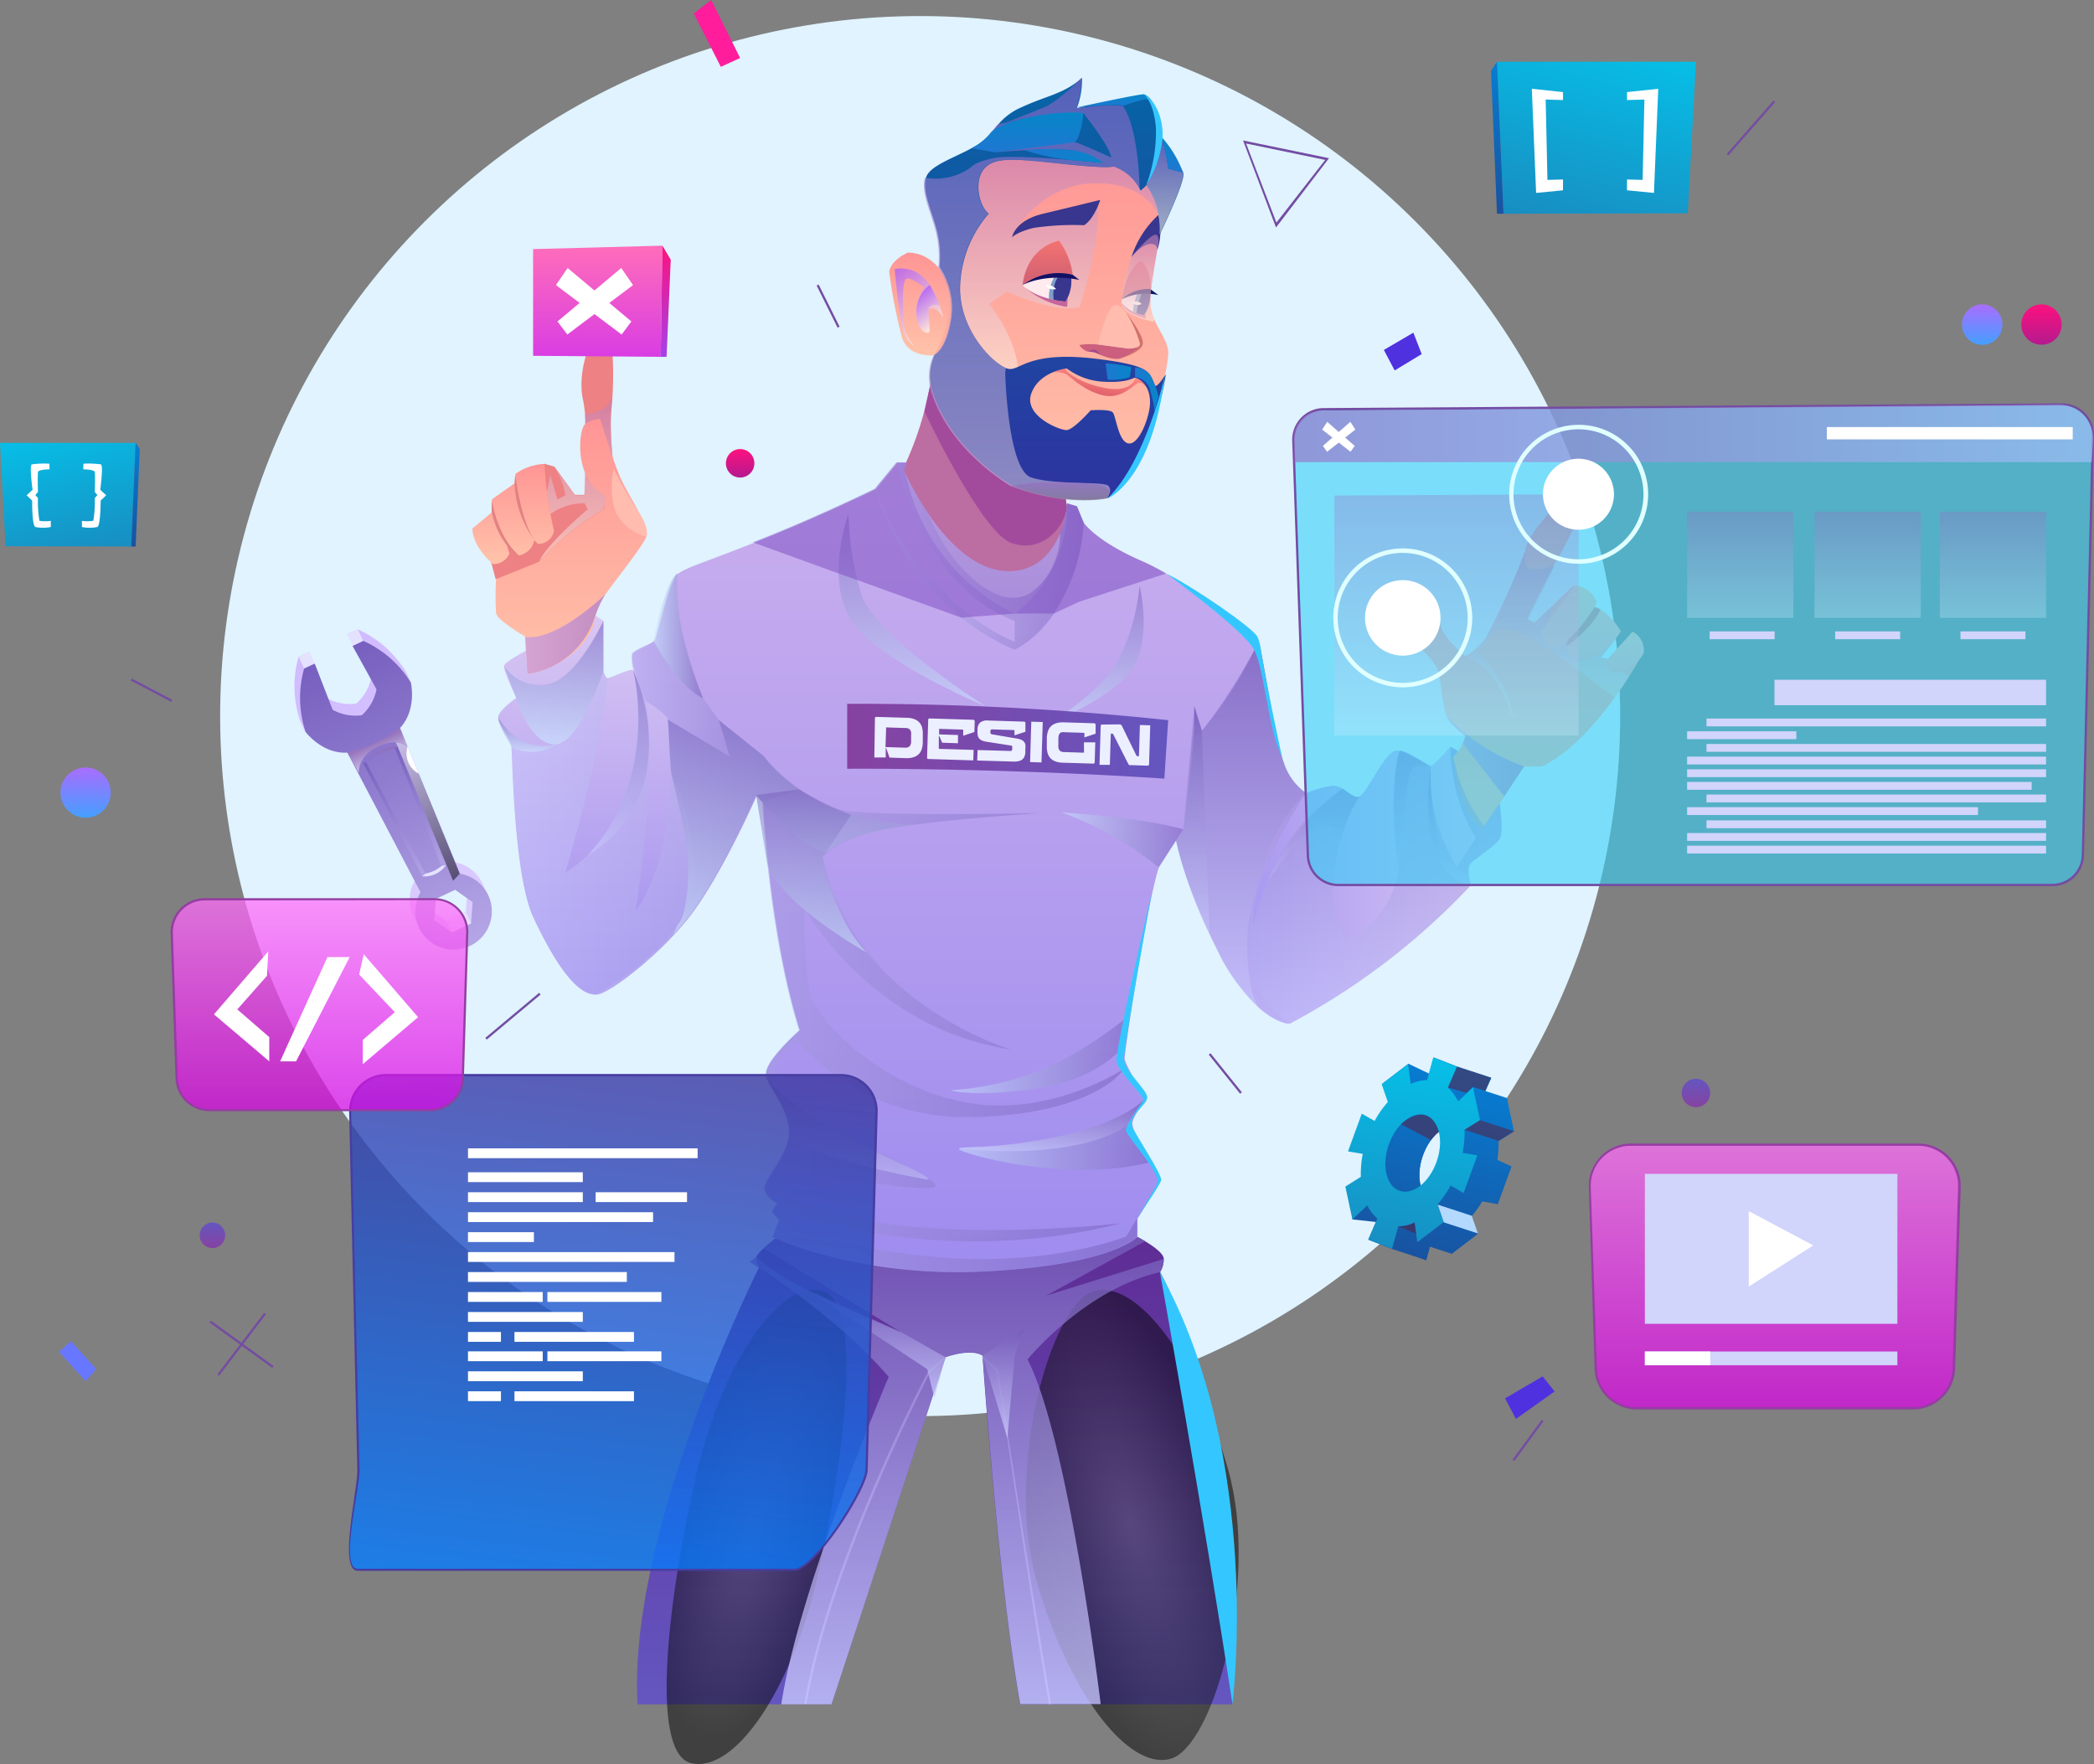 <svg xmlns="http://www.w3.org/2000/svg" xmlns:xlink="http://www.w3.org/1999/xlink" viewBox="0 0 317.69 267.63"><rect x="0" y="0" width="317.69" height="267.63" fill="#808080" stroke="none"/><defs><style>.cls-1{isolation:isolate;}.cls-2{fill:#f1f1f4;}.cls-3{fill:#e0f3ff;}.cls-4{fill:url(#Áåçûìÿííûé_ãðàäèåíò_29);}.cls-5{fill:url(#Áåçûìÿííûé_ãðàäèåíò_28);}.cls-6{fill:#e5e2ff;}.cls-7{fill:url(#Áåçûìÿííûé_ãðàäèåíò_28-2);}.cls-8,.cls-9{opacity:0.62;}.cls-118,.cls-17,.cls-18,.cls-19,.cls-22,.cls-24,.cls-30,.cls-33,.cls-35,.cls-38,.cls-39,.cls-40,.cls-41,.cls-42,.cls-43,.cls-44,.cls-45,.cls-46,.cls-47,.cls-48,.cls-49,.cls-50,.cls-51,.cls-52,.cls-53,.cls-54,.cls-57,.cls-58,.cls-59,.cls-60,.cls-61,.cls-62,.cls-66,.cls-77,.cls-8,.cls-80,.cls-81,.cls-82,.cls-86,.cls-87,.cls-9,.cls-94,.cls-95,.cls-96,.cls-97,.cls-98,.cls-99{mix-blend-mode:multiply;}.cls-8{fill:url(#Áåçûìÿííûé_ãðàäèåíò_27);}.cls-9{fill:url(#Áåçûìÿííûé_ãðàäèåíò_94);}.cls-10,.cls-118,.cls-13,.cls-14,.cls-22,.cls-24,.cls-39,.cls-40,.cls-41,.cls-42,.cls-43,.cls-44,.cls-45,.cls-46,.cls-47,.cls-49,.cls-51,.cls-52,.cls-53,.cls-54,.cls-57,.cls-59,.cls-60,.cls-61,.cls-62,.cls-82{opacity:0.5;}.cls-10,.cls-13,.cls-14{mix-blend-mode:screen;}.cls-10{fill:url(#Áåçûìÿííûé_ãðàäèåíò_95);}.cls-11{fill:#fff;}.cls-12{fill:url(#Áåçûìÿííûé_ãðàäèåíò_74);}.cls-13{fill:url(#Áåçûìÿííûé_ãðàäèåíò_83);}.cls-14{fill:url(#Áåçûìÿííûé_ãðàäèåíò_83-2);}.cls-15{fill:url(#Áåçûìÿííûé_ãðàäèåíò_26);}.cls-16{fill:url(#Áåçûìÿííûé_ãðàäèåíò_26-2);}.cls-17,.cls-18,.cls-19,.cls-48{opacity:0.76;}.cls-17{fill:url(#Áåçûìÿííûé_ãðàäèåíò_70);}.cls-18{fill:url(#Áåçûìÿííûé_ãðàäèåíò_70-2);}.cls-19{fill:url(#Áåçûìÿííûé_ãðàäèåíò_70-3);}.cls-20{fill:#fe9083;}.cls-21{fill:url(#Áåçûìÿííûé_ãðàäèåíò_354);}.cls-22{fill:url(#Áåçûìÿííûé_ãðàäèåíò_70-4);}.cls-23{fill:url(#Áåçûìÿííûé_ãðàäèåíò_26-3);}.cls-24{fill:url(#Áåçûìÿííûé_ãðàäèåíò_70-5);}.cls-25{fill:url(#Áåçûìÿííûé_ãðàäèåíò_178);}.cls-26{fill:url(#Áåçûìÿííûé_ãðàäèåíò_55);}.cls-27{fill:#cb4d7a;}.cls-28{fill:#ee8183;}.cls-29{fill:url(#Áåçûìÿííûé_ãðàäèåíò_71);}.cls-30,.cls-35,.cls-66,.cls-77,.cls-80,.cls-81,.cls-92,.cls-94{opacity:0.6;}.cls-30{fill:url(#Áåçûìÿííûé_ãðàäèåíò_48);}.cls-31{fill:url(#Áåçûìÿííûé_ãðàäèåíò_71-2);}.cls-32{fill:#e28183;}.cls-33,.cls-38{opacity:0.91;}.cls-33{fill:url(#Áåçûìÿííûé_ãðàäèåíò_73);}.cls-34{fill:url(#Áåçûìÿííûé_ãðàäèåíò_71-3);}.cls-35{fill:url(#Áåçûìÿííûé_ãðàäèåíò_48-2);}.cls-36{fill:url(#Áåçûìÿííûé_ãðàäèåíò_64);}.cls-37{fill:url(#Áåçûìÿííûé_ãðàäèåíò_64-2);}.cls-38{fill:url(#Áåçûìÿííûé_ãðàäèåíò_73-2);}.cls-39{fill:url(#Áåçûìÿííûé_ãðàäèåíò_70-6);}.cls-40{fill:url(#Áåçûìÿííûé_ãðàäèåíò_70-7);}.cls-41{fill:url(#Áåçûìÿííûé_ãðàäèåíò_4);}.cls-42{fill:url(#Áåçûìÿííûé_ãðàäèåíò_4-2);}.cls-43{fill:url(#Áåçûìÿííûé_ãðàäèåíò_4-3);}.cls-44{fill:url(#Áåçûìÿííûé_ãðàäèåíò_4-4);}.cls-45{fill:url(#Áåçûìÿííûé_ãðàäèåíò_4-5);}.cls-46{fill:url(#Áåçûìÿííûé_ãðàäèåíò_4-6);}.cls-47{fill:url(#Áåçûìÿííûé_ãðàäèåíò_4-7);}.cls-48{fill:url(#Áåçûìÿííûé_ãðàäèåíò_70-8);}.cls-49{fill:url(#Áåçûìÿííûé_ãðàäèåíò_70-9);}.cls-50,.cls-58,.cls-95,.cls-96,.cls-97,.cls-98{opacity:0.3;}.cls-50{fill:url(#Áåçûìÿííûé_ãðàäèåíò_70-10);}.cls-51{fill:url(#Áåçûìÿííûé_ãðàäèåíò_4-8);}.cls-52{fill:url(#Áåçûìÿííûé_ãðàäèåíò_70-11);}.cls-53{fill:url(#Áåçûìÿííûé_ãðàäèåíò_4-9);}.cls-54{fill:url(#Áåçûìÿííûé_ãðàäèåíò_4-10);}.cls-55{fill:url(#Áåçûìÿííûé_ãðàäèåíò_25);}.cls-56{fill:#ebefff;}.cls-57{fill:url(#Áåçûìÿííûé_ãðàäèåíò_70-12);}.cls-58{fill:url(#Áåçûìÿííûé_ãðàäèåíò_70-13);}.cls-59{fill:url(#Áåçûìÿííûé_ãðàäèåíò_70-14);}.cls-60{fill:url(#Áåçûìÿííûé_ãðàäèåíò_70-15);}.cls-61{fill:url(#Áåçûìÿííûé_ãðàäèåíò_70-16);}.cls-62{fill:#7a4ac0;}.cls-63{fill:url(#Áåçûìÿííûé_ãðàäèåíò_71-4);}.cls-64{fill:url(#Áåçûìÿííûé_ãðàäèåíò_71-5);}.cls-65{fill:url(#Áåçûìÿííûé_ãðàäèåíò_387);}.cls-66{fill:url(#Áåçûìÿííûé_ãðàäèåíò_48-3);}.cls-67{fill:#38368e;}.cls-68{fill:url(#Áåçûìÿííûé_ãðàäèåíò_59);}.cls-69{fill:url(#Áåçûìÿííûé_ãðàäèåíò_184);}.cls-70{fill:#ffebed;}.cls-71{fill:#7f9ec9;}.cls-72{fill:#131163;}.cls-73{fill:#c6659c;}.cls-74{fill:#cb5f7d;}.cls-75{fill:#9f4a8b;}.cls-76{fill:#ffbcaf;}.cls-77{fill:url(#Áåçûìÿííûé_ãðàäèåíò_48-4);}.cls-78{fill:url(#Áåçûìÿííûé_ãðàäèåíò_292);}.cls-79{fill:#d2726c;}.cls-80{fill:url(#Áåçûìÿííûé_ãðàäèåíò_35);}.cls-81{fill:url(#Áåçûìÿííûé_ãðàäèåíò_52);}.cls-82{fill:url(#Áåçûìÿííûé_ãðàäèåíò_397);}.cls-83{fill:url(#Áåçûìÿííûé_ãðàäèåíò_141);}.cls-84{fill:url(#Áåçûìÿííûé_ãðàäèåíò_141-2);}.cls-85{fill:url(#Áåçûìÿííûé_ãðàäèåíò_141-3);}.cls-86,.cls-87{opacity:0.8;}.cls-86{fill:url(#Áåçûìÿííûé_ãðàäèåíò_285);}.cls-87{fill:url(#Áåçûìÿííûé_ãðàäèåíò_285-2);}.cls-88{fill:#34c7ff;}.cls-89{fill:url(#Áåçûìÿííûé_ãðàäèåíò_141-4);}.cls-90{fill:url(#Áåçûìÿííûé_ãðàäèåíò_141-5);}.cls-91{fill:url(#Áåçûìÿííûé_ãðàäèåíò_141-6);}.cls-92{fill:#36d1f7;}.cls-93{fill:#744ca2;}.cls-94{fill:url(#Áåçûìÿííûé_ãðàäèåíò_89);}.cls-95{fill:url(#Áåçûìÿííûé_ãðàäèåíò_85);}.cls-96{fill:url(#Áåçûìÿííûé_ãðàäèåíò_85-2);}.cls-97{fill:url(#Áåçûìÿííûé_ãðàäèåíò_85-3);}.cls-98{fill:url(#Áåçûìÿííûé_ãðàäèåíò_85-4);}.cls-99{fill:#d1d4fb;}.cls-100,.cls-119{mix-blend-mode:soft-light;}.cls-101{fill:#e0ffff;}.cls-102{fill:url(#Áåçûìÿííûé_ãðàäèåíò_65);}.cls-103{fill:url(#Áåçûìÿííûé_ãðàäèåíò_14);}.cls-104{opacity:0.81;fill:url(#Áåçûìÿííûé_ãðàäèåíò_115);}.cls-105{fill:#473da2;}.cls-106{fill:url(#Áåçûìÿííûé_ãðàäèåíò_302);}.cls-107{fill:url(#Áåçûìÿííûé_ãðàäèåíò_302-2);}.cls-108{fill:url(#Áåçûìÿííûé_ãðàäèåíò_322);}.cls-109{fill:url(#Áåçûìÿííûé_ãðàäèåíò_322-2);}.cls-110{fill:url(#Áåçûìÿííûé_ãðàäèåíò_25-2);}.cls-111{fill:url(#Áåçûìÿííûé_ãðàäèåíò_25-3);}.cls-112,.cls-114{opacity:0.73;}.cls-112{fill:url(#Áåçûìÿííûé_ãðàäèåíò_97);}.cls-113{fill:#953da2;}.cls-114{fill:url(#Áåçûìÿííûé_ãðàäèåíò_97-2);}.cls-115,.cls-116,.cls-117,.cls-118,.cls-119,.cls-123,.cls-124,.cls-125,.cls-126{fill-rule:evenodd;}.cls-115{fill:url(#Áåçûìÿííûé_ãðàäèåíò_206);}.cls-116{fill:url(#Áåçûìÿííûé_ãðàäèåíò_206-2);}.cls-117{fill:url(#Áåçûìÿííûé_ãðàäèåíò_107);}.cls-118{fill:#601734;}.cls-119{fill:#b3d9ff;}.cls-120{fill:#ff1d9c;}.cls-121{fill:#6877ff;}.cls-122{fill:#4f31e0;}.cls-123{fill:url(#Áåçûìÿííûé_ãðàäèåíò_107-2);}.cls-124{fill:url(#Áåçûìÿííûé_ãðàäèåíò_206-3);}.cls-125{fill:url(#Áåçûìÿííûé_ãðàäèåíò_107-3);}.cls-126{fill:url(#Áåçûìÿííûé_ãðàäèåíò_206-4);}</style><linearGradient id="Áåçûìÿííûé_ãðàäèåíò_29" x1="29.64" y1="187.9" x2="29.64" y2="139.13" gradientTransform="matrix(0.91, -0.42, 0.42, 0.91, -26.98, -15.93)" gradientUnits="userSpaceOnUse"><stop offset="0" stop-color="#dbccff"/><stop offset="1" stop-color="#d1bbff"/></linearGradient><linearGradient id="Áåçûìÿííûé_ãðàäèåíò_28" x1="29.64" y1="189.8" x2="29.64" y2="141.03" gradientTransform="matrix(0.91, -0.42, 0.42, 0.91, -26.98, -15.93)" gradientUnits="userSpaceOnUse"><stop offset="0" stop-color="#b5a6e7"/><stop offset="1" stop-color="#7760bf"/></linearGradient><linearGradient id="Áåçûìÿííûé_ãðàäèåíò_28-2" x1="29.64" y1="177.68" x2="29.64" y2="157.12" xlink:href="#Áåçûìÿííûé_ãðàäèåíò_28"/><linearGradient id="Áåçûìÿííûé_ãðàäèåíò_27" x1="26.72" y1="157.53" x2="32.55" y2="157.53" gradientTransform="matrix(0.91, -0.42, 0.42, 0.91, -26.98, -15.93)" gradientUnits="userSpaceOnUse"><stop offset="0" stop-color="#8b8be0"/><stop offset="1" stop-color="#a177b7"/></linearGradient><linearGradient id="Áåçûìÿííûé_ãðàäèåíò_94" x1="29.64" y1="158.88" x2="29.64" y2="155.35" gradientTransform="matrix(0.91, -0.42, 0.42, 0.91, -26.98, -15.93)" gradientUnits="userSpaceOnUse"><stop offset="0" stop-color="#fff"/><stop offset="1" stop-color="#a177b7"/></linearGradient><linearGradient id="Áåçûìÿííûé_ãðàäèåíò_95" x1="32.72" y1="179.77" x2="32.72" y2="157.11" gradientTransform="matrix(0.91, -0.42, 0.42, 0.91, -26.98, -15.93)" gradientUnits="userSpaceOnUse"><stop offset="0"/><stop offset="1" stop-color="#fff"/></linearGradient><linearGradient id="Áåçûìÿííûé_ãðàäèåíò_74" x1="150.76" y1="258.57" x2="150.76" y2="187.6" gradientUnits="userSpaceOnUse"><stop offset="0" stop-color="#6456c0"/><stop offset="1" stop-color="#5f2c95"/></linearGradient><radialGradient id="Áåçûìÿííûé_ãðàäèåíò_83" cx="130.92" cy="226.88" r="19.11" gradientTransform="matrix(0.65, 0.15, -0.39, 1.67, 126.53, -166.66)" gradientUnits="userSpaceOnUse"><stop offset="0" stop-color="#4b474b"/><stop offset="1"/></radialGradient><radialGradient id="Áåçûìÿííûé_ãðàäèåíò_83-2" cx="206.24" cy="212.63" r="22.76" gradientTransform="matrix(0.64, -0.18, 0.46, 1.65, -49.27, -82.55)" xlink:href="#Áåçûìÿííûé_ãðàäèåíò_83"/><linearGradient id="Áåçûìÿííûé_ãðàäèåíò_26" x1="130.96" y1="232.19" x2="152.5" y2="232.19" gradientUnits="userSpaceOnUse"><stop offset="0" stop-color="#9e8cef"/><stop offset="1" stop-color="#caafee"/></linearGradient><linearGradient id="Áåçûìÿííûé_ãðàäèåíò_26-2" x1="213.57" y1="232.19" x2="224.09" y2="232.19" gradientTransform="matrix(-1, 0, 0, 1, 381.99, 0)" xlink:href="#Áåçûìÿííûé_ãðàäèåíò_26"/><linearGradient id="Áåçûìÿííûé_ãðàäèåíò_70" x1="154.1" y1="258.57" x2="154.1" y2="187.6" gradientUnits="userSpaceOnUse"><stop offset="0" stop-color="#ccf"/><stop offset="1" stop-color="#755cbb"/></linearGradient><linearGradient id="Áåçûìÿííûé_ãðàäèåíò_70-2" x1="152.27" y1="218.16" x2="152.27" y2="201.49" xlink:href="#Áåçûìÿííûé_ãðàäèåíò_70"/><linearGradient id="Áåçûìÿííûé_ãðàäèåíò_70-3" x1="132.96" y1="212.03" x2="132.96" y2="195.7" xlink:href="#Áåçûìÿííûé_ãðàäèåíò_70"/><linearGradient id="Áåçûìÿííûé_ãðàäèåíò_354" x1="158.47" y1="95.56" x2="158.47" y2="71.17" gradientUnits="userSpaceOnUse"><stop offset="0" stop-color="#d5cdf8"/><stop offset="1" stop-color="#f3edfb"/></linearGradient><linearGradient id="Áåçûìÿííûé_ãðàäèåíò_70-4" x1="145.92" y1="83.34" x2="171.03" y2="83.34" xlink:href="#Áåçûìÿííûé_ãðàäèåíò_70"/><linearGradient id="Áåçûìÿííûé_ãðàäèåíò_26-3" x1="151.29" y1="193.04" x2="151.29" y2="70.11" xlink:href="#Áåçûìÿííûé_ãðàäèåíò_26"/><linearGradient id="Áåçûìÿííûé_ãðàäèåíò_70-5" x1="100.27" y1="116.44" x2="130.21" y2="116.44" xlink:href="#Áåçûìÿííûé_ãðàäèåíò_70"/><linearGradient id="Áåçûìÿííûé_ãðàäèåíò_178" x1="99.35" y1="150.87" x2="99.35" y2="93.38" gradientUnits="userSpaceOnUse"><stop offset="0" stop-color="#9e8cef"/><stop offset="1" stop-color="#dac7f3"/></linearGradient><linearGradient id="Áåçûìÿííûé_ãðàäèåíò_55" x1="198.2" y1="134.3" x2="236.78" y2="134.3" gradientUnits="userSpaceOnUse"><stop offset="0" stop-color="#a999f1"/><stop offset="1" stop-color="#dac7f3"/></linearGradient><linearGradient id="Áåçûìÿííûé_ãðàäèåíò_71" x1="86.8" y1="85.54" x2="86.8" y2="70.38" gradientUnits="userSpaceOnUse"><stop offset="0.02" stop-color="#ffc2a9"/><stop offset="1" stop-color="#ff9595"/></linearGradient><linearGradient id="Áåçûìÿííûé_ãðàäèåíò_48" x1="96.34" y1="85.18" x2="96.34" y2="60.09" gradientUnits="userSpaceOnUse"><stop offset="0" stop-color="#ffeadb"/><stop offset="0.99" stop-color="#c27cb6"/></linearGradient><linearGradient id="Áåçûìÿííûé_ãðàäèåíò_71-2" x1="95.53" y1="102.25" x2="95.53" y2="63.57" xlink:href="#Áåçûìÿííûé_ãðàäèåíò_71"/><linearGradient id="Áåçûìÿííûé_ãðàäèåíò_73" x1="88.61" y1="96.21" x2="100.77" y2="96.21" gradientUnits="userSpaceOnUse"><stop offset="0.02" stop-color="#d1a1d6"/><stop offset="0.99" stop-color="#bd89c4"/></linearGradient><linearGradient id="Áåçûìÿííûé_ãðàäèåíò_71-3" x1="237.57" y1="125.81" x2="237.57" y2="74.09" xlink:href="#Áåçûìÿííûé_ãðàäèåíò_71"/><linearGradient id="Áåçûìÿííûé_ãðàäèåíò_48-2" x1="243.68" y1="109.24" x2="243.68" y2="83.54" xlink:href="#Áåçûìÿííûé_ãðàäèåíò_48"/><linearGradient id="Áåçûìÿííûé_ãðàäèåíò_64" x1="248.75" y1="100.37" x2="248.75" y2="88.85" gradientUnits="userSpaceOnUse"><stop offset="0" stop-color="#ffb0b0"/><stop offset="0.98" stop-color="#ffc2a9"/></linearGradient><linearGradient id="Áåçûìÿííûé_ãðàäèåíò_64-2" x1="255.44" y1="102.14" x2="255.44" y2="95.83" xlink:href="#Áåçûìÿííûé_ãðàäèåíò_64"/><linearGradient id="Áåçûìÿííûé_ãðàäèåíò_73-2" x1="228.42" y1="114.73" x2="240.17" y2="114.73" xlink:href="#Áåçûìÿííûé_ãðàäèåíò_73"/><linearGradient id="Áåçûìÿííûé_ãðàäèåíò_70-6" x1="212.06" y1="155.29" x2="212.06" y2="97.39" xlink:href="#Áåçûìÿííûé_ãðàäèåíò_70"/><linearGradient id="Áåçûìÿííûé_ãðàäèåíò_70-7" x1="84.58" y1="143.62" x2="181.42" y2="143.62" xlink:href="#Áåçûìÿííûé_ãðàäèåíò_70"/><linearGradient id="Áåçûìÿííûé_ãðàäèåíò_4" x1="169.96" y1="127.42" x2="188.47" y2="127.42" gradientUnits="userSpaceOnUse"><stop offset="0" stop-color="#ccedff"/><stop offset="1" stop-color="#755cbb"/></linearGradient><linearGradient id="Áåçûìÿííûé_ãðàäèåíò_4-2" x1="153.17" y1="159.9" x2="180.37" y2="159.9" xlink:href="#Áåçûìÿííûé_ãðàäèåíò_4"/><linearGradient id="Áåçûìÿííûé_ãðàäèåíò_4-3" x1="154.43" y1="172.2" x2="183.49" y2="172.2" xlink:href="#Áåçûìÿííûé_ãðàäèåíò_4"/><linearGradient id="Áåçûìÿííûé_ãðàäèåíò_4-4" x1="129.42" y1="141.75" x2="129.42" y2="109.13" xlink:href="#Áåçûìÿííûé_ãðàäèåíò_4"/><linearGradient id="Áåçûìÿííûé_ãðàäèåíò_4-5" x1="132.04" y1="144.49" x2="132.04" y2="119.76" xlink:href="#Áåçûìÿííûé_ãðàäèåíò_4"/><linearGradient id="Áåçûìÿííûé_ãðàäèåíò_4-6" x1="92.97" y1="112.88" x2="92.97" y2="94.2" xlink:href="#Áåçûìÿííûé_ãðàäèåíò_4"/><linearGradient id="Áåçûìÿííûé_ãðàäèåíò_4-7" x1="108.08" y1="96.43" x2="115.61" y2="96.43" xlink:href="#Áåçûìÿííûé_ãðàäèåíò_4"/><linearGradient id="Áåçûìÿííûé_ãðàäèåíò_70-8" x1="189.92" y1="141.75" x2="189.92" y2="107.12" xlink:href="#Áåçûìÿííûé_ãðàäèåíò_70"/><linearGradient id="Áåçûìÿííûé_ãðàäèåíò_70-9" x1="228.85" y1="134.3" x2="228.85" y2="116.21" xlink:href="#Áåçûìÿííûé_ãðàäèåíò_70"/><linearGradient id="Áåçûìÿííûé_ãðàäèåíò_70-10" x1="208.33" y1="133.49" x2="208.33" y2="119.66" xlink:href="#Áåçûìÿííûé_ãðàäèåíò_70"/><linearGradient id="Áåçûìÿííûé_ãðàäèåíò_4-8" x1="89.06" y1="114.07" x2="89.06" y2="108.94" xlink:href="#Áåçûìÿííûé_ãðàäèåíò_4"/><linearGradient id="Áåçûìÿííûé_ãðàäèåíò_70-11" x1="102.78" y1="129.74" x2="102.78" y2="101.66" xlink:href="#Áåçûìÿííûé_ãðàäèåíò_70"/><linearGradient id="Áåçûìÿííûé_ãðàäèåíò_4-9" x1="175" y1="109.98" x2="175" y2="88.85" xlink:href="#Áåçûìÿííûé_ãðàäèåíò_4"/><linearGradient id="Áåçûìÿííûé_ãðàäèåíò_4-10" x1="147.33" y1="107.12" x2="147.33" y2="77.96" xlink:href="#Áåçûìÿííûé_ãðàäèåíò_4"/><linearGradient id="Áåçûìÿííûé_ãðàäèåíò_25" x1="137.48" y1="112.45" x2="186.18" y2="112.45" gradientUnits="userSpaceOnUse"><stop offset="0" stop-color="#8642a0"/><stop offset="1" stop-color="#6456c0"/></linearGradient><linearGradient id="Áåçûìÿííûé_ãðàäèåíò_70-12" x1="141.68" y1="84.35" x2="173.37" y2="84.35" xlink:href="#Áåçûìÿííûé_ãðàäèåíò_70"/><linearGradient id="Áåçûìÿííûé_ãðàäèåíò_70-13" x1="223.16" y1="132.24" x2="223.16" y2="113.9" xlink:href="#Áåçûìÿííûé_ãðàäèåíò_70"/><linearGradient id="Áåçûìÿííûé_ãðàäèåíò_70-14" x1="197.23" y1="152.93" x2="197.23" y2="97.39" xlink:href="#Áåçûìÿííûé_ãðàäèåíò_70"/><linearGradient id="Áåçûìÿííûé_ãðàäèåíò_70-15" x1="137.52" y1="179.02" x2="137.52" y2="163.1" xlink:href="#Áåçûìÿííûé_ãðàäèåíò_70"/><linearGradient id="Áåçûìÿííûé_ãðàäèåíò_70-16" x1="168.45" y1="174.64" x2="168.45" y2="166.91" xlink:href="#Áåçûìÿííûé_ãðàäèåíò_70"/><linearGradient id="Áåçûìÿííûé_ãðàäèåíò_71-4" x1="168.1" y1="75.26" x2="168.1" y2="22.36" xlink:href="#Áåçûìÿííûé_ãðàäèåíò_71"/><linearGradient id="Áåçûìÿííûé_ãðàäèåíò_71-5" x1="148.39" y1="53.91" x2="148.39" y2="38.32" xlink:href="#Áåçûìÿííûé_ãðàäèåíò_71"/><linearGradient id="Áåçûìÿííûé_ãðàäèåíò_387" x1="175.46" y1="59.81" x2="176.11" y2="56.41" gradientUnits="userSpaceOnUse"><stop offset="0" stop-color="#e1616a"/><stop offset="1" stop-color="#ff8883"/></linearGradient><linearGradient id="Áåçûìÿííûé_ãðàäèåíò_48-3" x1="169.55" y1="57.21" x2="169.55" y2="23.13" xlink:href="#Áåçûìÿííûé_ãðàäèåíò_48"/><linearGradient id="Áåçûìÿííûé_ãðàäèåíò_59" x1="167.89" y1="43.25" x2="167.89" y2="36.5" gradientUnits="userSpaceOnUse"><stop offset="0" stop-color="#cf6074"/><stop offset="1" stop-color="#f37270"/></linearGradient><linearGradient id="Áåçûìÿííûé_ãðàäèåíò_184" x1="181.36" y1="45.39" x2="181.36" y2="39.52" gradientUnits="userSpaceOnUse"><stop offset="0" stop-color="#cf6074"/><stop offset="1" stop-color="#ff817f"/></linearGradient><linearGradient id="Áåçûìÿííûé_ãðàäèåíò_48-4" x1="181.91" y1="48.81" x2="181.91" y2="35.59" xlink:href="#Áåçûìÿííûé_ãðàäèåíò_48"/><linearGradient id="Áåçûìÿííûé_ãðàäèåíò_292" x1="168.81" y1="75.92" x2="168.81" y2="11.78" gradientUnits="userSpaceOnUse"><stop offset="0" stop-color="#2e33a0"/><stop offset="1" stop-color="#0665a5"/></linearGradient><linearGradient id="Áåçûìÿííûé_ãðàäèåíò_35" x1="185.66" y1="35.53" x2="185.66" y2="20.73" gradientUnits="userSpaceOnUse"><stop offset="0" stop-color="#ffeadb"/><stop offset="0.99" stop-color="#8860c7"/></linearGradient><linearGradient id="Áåçûìÿííûé_ãðàäèåíò_52" x1="165.5" y1="75.92" x2="165.5" y2="11.78" gradientUnits="userSpaceOnUse"><stop offset="0" stop-color="#ccc2db"/><stop offset="0.99" stop-color="#8860c7"/></linearGradient><linearGradient id="Áåçûìÿííûé_ãðàäèåíò_397" x1="169.8" y1="75.91" x2="169.8" y2="73.15" gradientUnits="userSpaceOnUse"><stop offset="0" stop-color="#776d7e"/><stop offset="1" stop-color="#9d68c2"/></linearGradient><linearGradient id="Áåçûìÿííûé_ãðàäèåíò_141" x1="177.88" y1="16.38" x2="177.88" y2="14.33" gradientUnits="userSpaceOnUse"><stop offset="0" stop-color="#1f77d1"/><stop offset="1" stop-color="#0686c9"/></linearGradient><linearGradient id="Áåçûìÿííûé_ãðàäèåíò_141-2" x1="164.84" y1="23.12" x2="164.84" y2="17.07" xlink:href="#Áåçûìÿííûé_ãðàäèåíò_141"/><linearGradient id="Áåçûìÿííûé_ãðàäèåíò_141-3" x1="186.78" y1="26.19" x2="186.78" y2="20.73" xlink:href="#Áåçûìÿííûé_ãðàäèåíò_141"/><linearGradient id="Áåçûìÿííûé_ãðàäèåíò_285" x1="150.66" y1="50.22" x2="143.67" y2="41.66" gradientUnits="userSpaceOnUse"><stop offset="0" stop-color="#ffeadb"/><stop offset="0.99" stop-color="#b060f4"/></linearGradient><linearGradient id="Áåçûìÿííûé_ãðàäèåíò_285-2" x1="151.39" y1="49.12" x2="147.95" y2="44.91" xlink:href="#Áåçûìÿííûé_ãðàäèåíò_285"/><linearGradient id="Áåçûìÿííûé_ãðàäèåíò_141-4" x1="164.44" y1="23.66" x2="176.27" y2="23.66" xlink:href="#Áåçûìÿííûé_ãðàäèåíò_141"/><linearGradient id="Áåçûìÿííûé_ãðàäèåíò_141-5" x1="181.12" y1="59.04" x2="184.71" y2="59.04" xlink:href="#Áåçûìÿííûé_ãðàäèåíò_141"/><linearGradient id="Áåçûìÿííûé_ãðàäèåíò_141-6" x1="176.69" y1="56.37" x2="180.56" y2="56.37" xlink:href="#Áåçûìÿííûé_ãðàäèåíò_141"/><linearGradient id="Áåçûìÿííûé_ãðàäèåíò_89" x1="205.24" y1="65.76" x2="326.54" y2="65.76" gradientUnits="userSpaceOnUse"><stop offset="0" stop-color="#9d68c2"/><stop offset="1" stop-color="#aec2ff"/></linearGradient><linearGradient id="Áåçûìÿííûé_ãðàäèåíò_85" x1="220.96" y1="111.58" x2="220.96" y2="74.99" gradientUnits="userSpaceOnUse"><stop offset="0" stop-color="#ccedff"/><stop offset="1" stop-color="#9d68c2"/></linearGradient><linearGradient id="Áåçûìÿííûé_ãðàäèåíò_85-2" x1="283.35" y1="93.74" x2="283.35" y2="77.62" xlink:href="#Áåçûìÿííûé_ãðàäèåíò_85"/><linearGradient id="Áåçûìÿííûé_ãðàäèåíò_85-3" x1="302.36" y1="93.74" x2="302.36" y2="77.62" xlink:href="#Áåçûìÿííûé_ãðàäèåíò_85"/><linearGradient id="Áåçûìÿííûé_ãðàäèåíò_85-4" x1="264.01" y1="93.74" x2="264.01" y2="77.62" xlink:href="#Áåçûìÿííûé_ãðàäèåíò_85"/><linearGradient id="Áåçûìÿííûé_ãðàäèåíò_65" x1="90.69" y1="54.14" x2="90.69" y2="37.27" gradientUnits="userSpaceOnUse"><stop offset="0" stop-color="#d93de3"/><stop offset="1" stop-color="#ff6dba"/></linearGradient><linearGradient id="Áåçûìÿííûé_ãðàäèåíò_14" x1="101" y1="54.14" x2="101" y2="37.27" gradientUnits="userSpaceOnUse"><stop offset="0" stop-color="#a242ea"/><stop offset="1" stop-color="#fe117e"/></linearGradient><linearGradient id="Áåçûìÿííûé_ãðàäèåíò_115" x1="95.41" y1="242.19" x2="105.83" y2="159.21" gradientUnits="userSpaceOnUse"><stop offset="0" stop-color="#067eff"/><stop offset="1" stop-color="#3e37a0"/></linearGradient><linearGradient id="Áåçûìÿííûé_ãðàäèåíò_302" x1="309.68" y1="52.31" x2="309.68" y2="46.18" gradientUnits="userSpaceOnUse"><stop offset="0" stop-color="#459fff"/><stop offset="1" stop-color="#a96dff"/></linearGradient><linearGradient id="Áåçûìÿííûé_ãðàäèåíò_302-2" x1="21.94" y1="124.06" x2="21.94" y2="116.44" xlink:href="#Áåçûìÿííûé_ãðàäèåíò_302"/><linearGradient id="Áåçûìÿííûé_ãðàäèåíò_322" x1="309.72" y1="52.31" x2="309.72" y2="46.18" gradientUnits="userSpaceOnUse"><stop offset="0" stop-color="#b31a8f"/><stop offset="1" stop-color="#fe117e"/></linearGradient><linearGradient id="Áåçûìÿííûé_ãðàäèåíò_322-2" x1="112.29" y1="72.46" x2="112.29" y2="68.13" xlink:href="#Áåçûìÿííûé_ãðàäèåíò_322"/><linearGradient id="Áåçûìÿííûé_ãðàäèåíò_25-2" x1="257.3" y1="167.99" x2="257.3" y2="163.66" xlink:href="#Áåçûìÿííûé_ãðàäèåíò_25"/><linearGradient id="Áåçûìÿííûé_ãðàäèåíò_25-3" x1="32.23" y1="189.34" x2="32.23" y2="185.47" xlink:href="#Áåçûìÿííûé_ãðàäèåíò_25"/><linearGradient id="Áåçûìÿííûé_ãðàäèåíò_97" x1="57.42" y1="168.41" x2="57.42" y2="136.44" gradientUnits="userSpaceOnUse"><stop offset="0" stop-color="#d906e3"/><stop offset="1" stop-color="#ff6df9"/></linearGradient><linearGradient id="Áåçûìÿííûé_ãðàäèåíò_97-2" x1="278.16" y1="213.66" x2="278.16" y2="173.67" xlink:href="#Áåçûìÿííûé_ãðàäèåíò_97"/><linearGradient id="Áåçûìÿííûé_ãðàäèåíò_206" x1="253.62" y1="155.78" x2="250.22" y2="126.53" gradientTransform="matrix(0.97, 0.26, -0.26, 0.97, 21.87, -25.07)" gradientUnits="userSpaceOnUse"><stop offset="0" stop-color="#1852a0"/><stop offset="1" stop-color="#067ed3"/></linearGradient><linearGradient id="Áåçûìÿííûé_ãðàäèåíò_206-2" x1="250.32" y1="155.89" x2="250.32" y2="125.92" xlink:href="#Áåçûìÿííûé_ãðàäèåíò_206"/><linearGradient id="Áåçûìÿííûé_ãðàäèåíò_107" x1="216.31" y1="161.91" x2="214.11" y2="142.99" gradientTransform="matrix(0.94, 0.33, -0.52, 1.49, 99.46, -122.61)" gradientUnits="userSpaceOnUse"><stop offset="0" stop-color="#188dc1"/><stop offset="1" stop-color="#06bfe7"/></linearGradient><linearGradient id="Áåçûìÿííûé_ãðàäèåíò_107-2" x1="237.77" y1="35.03" x2="245.53" y2="6.2" gradientTransform="matrix(1, 0, 0, 1, 0, 0)" xlink:href="#Áåçûìÿííûé_ãðàäèåíò_107"/><linearGradient id="Áåçûìÿííûé_ãðàäèåíò_206-3" x1="224.43" y1="31.71" x2="230.22" y2="10.21" gradientTransform="matrix(1, 0, 0, 1, 0, 0)" xlink:href="#Áåçûìÿííûé_ãðàäèåíò_206"/><linearGradient id="Áåçûìÿííûé_ãðàäèåíò_107-3" x1="-81.25" y1="84.69" x2="-75.96" y2="65.03" gradientTransform="matrix(-1, 0, 0, 1, -67.94, 0)" xlink:href="#Áåçûìÿííûé_ãðàäèåíò_107"/><linearGradient id="Áåçûìÿííûé_ãðàäèåíò_206-4" x1="-90.35" y1="82.42" x2="-86.4" y2="67.76" gradientTransform="matrix(-1, 0, 0, 1, -67.94, 0)" xlink:href="#Áåçûìÿííûé_ãðàäèåíò_206"/></defs><title>web2</title><g class="cls-1"><g id="illustration"><path class="cls-2" d="M65.76,109c0-.16.08-.25.24-.24l4.6.14a3.19,3.19,0,0,1,1.15.21,1.83,1.83,0,0,1,1.17,1.29,3.57,3.57,0,0,1,.1,1l0,1.26a3.43,3.43,0,0,1-.16,1,1.88,1.88,0,0,1-.45.75,2,2,0,0,1-.79.47,3.72,3.72,0,0,1-1.17.14L67.94,115l-.52-1.45h-.06l0,1.43-1.73,0Zm1.6,4.34,2.94.09a.94.94,0,0,0,.71-.2,1.08,1.08,0,0,0,.24-.77l0-1a1.09,1.09,0,0,0-.19-.79,1,1,0,0,0-.7-.22l-2.81-.09a.1.1,0,0,0-.09,0,.09.09,0,0,0,0,.08Z" transform="translate(-8.95)"/><path class="cls-2" d="M75.51,111.65h-.06l0,1.84c0,.08,0,.12.11.12l5.17.16-.05,1.59-6.78-.21c-.16,0-.24-.09-.23-.26l.17-5.62A.22.22,0,0,1,74,109l6.58.2a.23.23,0,0,1,.25.26l-.05,1.59-1.63.55h-.07l0-.82c0-.06,0-.09-.08-.09l-3.48-.11a.1.1,0,0,0-.09,0,.19.19,0,0,0,0,.08l0,.76,2.86.09,0,1.25-2.4-.08Z" transform="translate(-8.95)"/><path class="cls-2" d="M87,111.54h-.07l0-.68a.09.09,0,0,0-.1-.1l-3.23-.1a.26.26,0,0,0-.32.29v.15a.32.32,0,0,0,.06.23.48.48,0,0,0,.22.08l3.79.65a2.8,2.8,0,0,1,.61.17,1.21,1.21,0,0,1,.4.29.93.93,0,0,1,.22.43,2.69,2.69,0,0,1,0,.6l0,.49a2.29,2.29,0,0,1-.11.67,1.13,1.13,0,0,1-.32.48,1.4,1.4,0,0,1-.56.28,3.18,3.18,0,0,1-.86.07l-5.45-.16.05-1.59,4.89.14a.34.34,0,0,0,.29-.07.39.39,0,0,0,.08-.28v-.16a.25.25,0,0,0-.26-.32l-3.66-.57a2.84,2.84,0,0,1-.63-.17,1.23,1.23,0,0,1-.43-.28,1.08,1.08,0,0,1-.23-.42,2.55,2.55,0,0,1-.06-.59l0-.43a1.43,1.43,0,0,1,.38-1,1.66,1.66,0,0,1,1.19-.33l5.45.17c.17,0,.25.1.25.28l0,1.26Z" transform="translate(-8.95)"/><path class="cls-2" d="M89.3,115.62l.18-6.13,1.74.05L91,115.67Z" transform="translate(-8.95)"/><path class="cls-2" d="M97.47,113.24a2.62,2.62,0,0,0,0-.28,1.84,1.84,0,0,0,0-.26v-.08l1.72,0-.09,3c0,.16-.08.23-.22.23l-4.61-.14a3.25,3.25,0,0,1-1.16-.21,1.89,1.89,0,0,1-.76-.51,1.93,1.93,0,0,1-.4-.78,3.56,3.56,0,0,1-.11-1l0-1.26a3.37,3.37,0,0,1,.17-1,1.79,1.79,0,0,1,1.24-1.22,3.39,3.39,0,0,1,1.16-.14l4.59.14a.23.23,0,0,1,.24.26l0,1.32-1.63.54h-.07l0-.59s0-.08-.07-.08l-2.93-.09a1.43,1.43,0,0,0-.43,0,.6.6,0,0,0-.45.45,1.86,1.86,0,0,0-.07.46l0,1.08a1.1,1.1,0,0,0,.19.78.94.94,0,0,0,.7.24l2.9.09a.09.09,0,0,0,.1-.1Z" transform="translate(-8.95)"/><path class="cls-2" d="M102.82,109.9a.51.51,0,0,1,.28.06.72.72,0,0,1,.14.19l2.19,4.48a.18.18,0,0,0,.15.1h.1c.09,0,.13,0,.14-.13L106,110l1.57.05-.18,5.88c0,.17-.08.24-.24.24l-2.49-.08a.62.62,0,0,1-.27,0,.7.7,0,0,1-.16-.2l-2.27-4.47a.18.18,0,0,0-.16-.11h-.08c-.09,0-.14,0-.14.13L101.4,116l-1.57,0,.18-5.88c0-.16.08-.25.24-.24Z" transform="translate(-8.95)"/><circle class="cls-3" cx="148.55" cy="108.64" r="106.2" transform="translate(-42.26 136.86) rotate(-45)"/><path class="cls-4" d="M70.48,101.84a16.33,16.33,0,0,0-7.23-6.35l-1.62.76,3.63,6.58A7,7,0,0,1,63,106.74h0a7.06,7.06,0,0,1-4.43-.81l-2.72-7-1.61.75a16.24,16.24,0,0,0,.23,9.62s.68,1.58.8,1.72c.64.75,2.3,1.61,5.52,1.41l11.1,21.17a5.81,5.81,0,1,0,6-2.8L68.82,108.7c2.17-2.29,2.63-4.1,2.46-5.14A18.17,18.17,0,0,0,70.48,101.84Zm9.13,36.52-2.94,1.38L74,137.88l.28-3.24,2.94-1.37,2.66,1.86Z" transform="translate(-8.95)"/><path class="cls-5" d="M71.28,103.56a16.29,16.29,0,0,0-7.23-6.34L62.44,98l3.63,6.58a7.1,7.1,0,0,1-2.22,3.92h0a7,7,0,0,1-4.43-.82l-2.72-7-1.61.75a16.33,16.33,0,0,0,.23,9.62s2.51,3.37,6.33,3.13l11.1,21.18a5.8,5.8,0,1,0,10.27.45,5.75,5.75,0,0,0-4.27-3.25l-9.12-22.1C72.25,107.65,71.28,103.56,71.28,103.56Zm9.13,36.53-2.94,1.37-2.66-1.86.28-3.23L78,135l2.66,1.86Z" transform="translate(-8.95)"/><rect class="cls-6" x="54.6" y="99.2" width="1.78" height="1.9" transform="translate(-46.13 32.9) rotate(-25.04)"/><rect class="cls-6" x="61.95" y="95.78" width="1.78" height="1.9" transform="translate(-43.99 35.7) rotate(-25.04)"/><rect class="cls-6" x="76.92" y="138.96" width="3.25" height="1.9" transform="translate(-60.79 46.4) rotate(-25.04)"/><path class="cls-7" d="M64,115.71l9,17.23a4.4,4.4,0,0,0,3.62-1.69l-7.3-18A6.89,6.89,0,0,0,64,115.71Zm11.9,15.68a5.06,5.06,0,0,1-1.16.76,4.31,4.31,0,0,1-1.24.37l-9-16.87a9.11,9.11,0,0,1,2.16-1.42,7.45,7.45,0,0,1,2.22-.66Z" transform="translate(-8.95)"/><path class="cls-6" d="M75.91,131.39l.69-.14A3.87,3.87,0,0,1,73,132.94l.53-.42A4.93,4.93,0,0,0,75.91,131.39Z" transform="translate(-8.95)"/><path class="cls-8" d="M64,115.71l.52-.06a8.4,8.4,0,0,1,4.38-2.08l.39-.33A6.79,6.79,0,0,0,64,115.71Z" transform="translate(-8.95)"/><path class="cls-9" d="M61.64,114.14a19.8,19.8,0,0,0,8-3.72l1.17,2.83s-1.32-1.31-4.22-.13c-3.4,1.38-3.21,4.12-3.21,4.12Z" transform="translate(-8.95)"/><path class="cls-10" d="M70.79,113.25a3.49,3.49,0,0,0-1.78-.62l8.68,21,1-1.08Z" transform="translate(-8.95)"/><path class="cls-11" d="M70.79,113.25a3.46,3.46,0,0,0,1.7,4.13Z" transform="translate(-8.95)"/><path class="cls-12" d="M195.91,258.57h-32.2c-3.38-18.72-5.7-52.92-5.7-52.92-1.9-1.13-5.62.26-5.62.26L135.1,258.57H105.68c-1.56-26.42,18.41-66.25,18.41-66.25h0a3.23,3.23,0,0,1-.39-1.64,4,4,0,0,1,1.1-1.27c.79-.73,1.74-1.46,1.74-1.46l54.88-.34s.56.28,1.27.71h0c1.2.72,2.82,1.85,2.82,2.67a3.79,3.79,0,0,1-.55,2l0,0C196.7,215.25,195.91,258.57,195.91,258.57Z" transform="translate(-8.95)"/><path class="cls-13" d="M132.94,239.35C129,256.42,120.45,269,113.84,267.5s-3.25-26.45.69-43.52S127,194.3,133.62,195.82,136.88,222.27,132.94,239.35Z" transform="translate(-8.95)"/><path class="cls-14" d="M195.32,223.12c4.73,16.87-2.25,41.88-8.78,43.71s-15.66-10.36-20.39-27.24,2.25-41.88,8.78-43.71S190.59,206.25,195.32,223.12Z" transform="translate(-8.95)"/><path class="cls-15" d="M131.29,258.6l-.33-.06c3.74-22.06,18.76-50.41,18.86-50.59l0,0,2.42-2.12.22.26-2.39,2.09C149.68,209,135,237,131.29,258.6Z" transform="translate(-8.95)"/><path class="cls-16" d="M168.08,258.6c-3.67-21.62-7.61-49.82-8-50.64L157.9,206l.23-.26,2.2,2c.1.19,4.34,28.71,8.08,50.77Z" transform="translate(-8.95)"/><path class="cls-17" d="M185.51,191a3.79,3.79,0,0,1-.55,2l0,0c-11.43,2.58-20.12,13.25-20.12,13.25,6.23,12,11.1,52.28,11.1,52.28h-12.2c-3.38-18.72-5.7-52.92-5.7-52.92-1.9-1.13-5.62.26-5.62.26L135.1,258.57h-7.62c2.73-17.94,16.3-49.68,16.3-49.68-7.92-9.22-19.69-16.57-19.69-16.57h0l-1.4-.88,1-.76c5.09,4.89,21.51,11.26,22,11.46L124.8,189.4c.79-.73,1.74-1.46,1.74-1.46l54.88-.34s.56.28,1.27.71l-15,8.25Z" transform="translate(-8.95)"/><polygon class="cls-18" points="149.06 205.65 155.47 201.49 153.95 205.65 152.83 218.16 149.06 205.65"/><polygon class="cls-19" points="143.44 205.91 136.76 202.13 122.48 195.7 140.67 207.72 141.75 212.03 143.44 205.91"/><path class="cls-20" d="M170.75,77.2a4.63,4.63,0,0,0,.08.46,39.85,39.85,0,0,1-1.14,3.87,31.62,31.62,0,0,1-4.27,8.31A17,17,0,0,1,163.56,92c-10-3.14-14.92-12.92-16.82-17.78a.19.19,0,0,1,0-.08c-.37-.92-.61-1.66-.76-2.14h0l-.17-.6c0-.08.08-.17.13-.25l0,0c.16-.34.32-.69.48-1a50.82,50.82,0,0,0,2.74-7.66c.48-1.79.74-3.18.87-3.91.06-.38.08-.58.08-.58l4.66,2.46,16.06,8.49a27,27,0,0,0-.35,4.07c0,.86,0,1.63.07,2.28s.13,1.42.19,1.83h0A.31.31,0,0,0,170.75,77.2Z" transform="translate(-8.95)"/><path class="cls-21" d="M166.3,93.09A14,14,0,0,1,163,95.52l-.08,0-.1,0h0a36.07,36.07,0,0,1-3.15-2.15c-4.19-3.16-11.19-9.54-13.19-18.15l0,0A22.75,22.75,0,0,1,146,72h0c0-.28,0-.56,0-.85a43.84,43.84,0,0,0,3.8,6.79c2.83,4.16,7.09,8.68,12.17,8.71,4.4,0,6.65-3,7.8-5.75a15.44,15.44,0,0,0,.92-3.15,0,0,0,0,0,0,0c0-.25.08-.46.12-.65h0l0-.25c0-.31.06-.49.06-.49S172.51,86.88,166.3,93.09Z" transform="translate(-8.95)"/><path class="cls-22" d="M166.3,93.09A14,14,0,0,1,163,95.52h-.18a36.07,36.07,0,0,1-3.15-2.15c-4.19-3.16-11.19-9.54-13.19-18.15l0,0A22.75,22.75,0,0,1,146,72h0c0-.28,0-.56,0-.85a43.84,43.84,0,0,0,3.8,6.79s2.77,7.61,8.75,11.38c3,1.88,5.28,1.61,6.95.5a10.42,10.42,0,0,0,3.39-4.48,10.65,10.65,0,0,0,.88-3.83c0-.22,0-.43,0-.61a15.44,15.44,0,0,0,.92-3.15,0,0,0,0,0,0,0c0-.25.08-.46.12-.65h0l0-.25c0-.31.06-.49.06-.49S172.51,86.88,166.3,93.09Z" transform="translate(-8.95)"/><path class="cls-23" d="M204.77,155.22l-.11.06c-.56.07-2.31-.32-4.59-2.3h0a0,0,0,0,0,0,0s0,0,0,0a29.14,29.14,0,0,1-6.51-9.07c-4.59-9.18-5.91-15.3-6.12-16.37l0-.16-2.68,4.24c-1.81,5.46-5.25,28.06-5.19,29s3.05,5.72,3,6.3h0c-.08.59-1.43,1.89-1.81,3.3-.26.94,1.56,3.9,2.84,6.11h0a8.78,8.78,0,0,1,1.18,2.45c0,1-3.25,6.1-3.25,6.1v2.72l0,.05-.15.14-.13.1c-1.23,1-6.46,4.16-22.79,5-19.36,1-32.25-5.2-32.25-5.2l1-2.66s-.9-.78-1-1.17.71-1.3.71-1.3-1.94-1-1.94-2.34,3.9-5.31,3.77-8.76-3.12-6.49-3.51-8.43,5.06-6.75,5.06-6.75c-4.67-14.8-5.58-34.66-5.58-34.66l-.91-1s-5.58,12.72-10.64,18.95c-.61.74-1.24,1.47-1.9,2.18a53.44,53.44,0,0,1-4.36,4.21c-3.51,3.06-6.69,5.06-7.5,4.91-1.3-.26-6.5-10.52-6.26-21,.11-5,3.13-10.59,6.26-15.08.33-.48.67-1,1-1.41a70.77,70.77,0,0,1,5.37-6.48l.63-.65s-.71-2.29-1.2-4.29a.74.74,0,0,0,0-.14.17.17,0,0,0,0-.07.18.18,0,0,1,0,0,5.9,5.9,0,0,1-.3-2.55c.43-.69,2.94-1.47,3.37-2s2.25-9.27,3.63-10.22,3.67-1.57,11.46-4.64l1.18-.46c8.74-3.46,17.31-7.66,17.31-7.66l3.29-4h1.47l-.48,1,0,0c.23,1,.5,2,.8,3a.19.19,0,0,0,0,.08A30.66,30.66,0,0,0,162.9,93.1a20.23,20.23,0,0,0,7.93-15.44V76.35l1.51.46,1,2.46s1.76,2.73,8.71,5.78c1.19.53,2.48,1.2,3.81,2,6.36,3.61,13.43,9.19,14,10.38a3.13,3.13,0,0,1,.19.59h0c.74,2.94,2.28,13.92,3.7,17.84a9,9,0,0,0,3.33,4.49h0a5,5,0,0,0,1.32.69c.11.6.22,1.2.31,1.79C211.71,141.58,206.05,154.33,204.77,155.22Z" transform="translate(-8.95)"/><path class="cls-24" d="M130.21,119.76l-5.64,1.9-.91-1s-5.58,12.72-10.64,18.95c-.61.74-1.24,1.47-1.9,2.18a53.44,53.44,0,0,1-4.36,4.21l-4.3-18.54-2.19-14.08a70.77,70.77,0,0,1,5.37-6.48l.63-.65s-.71-2.29-1.2-4.29a.74.74,0,0,0,0-.14.17.17,0,0,0,0-.07.18.18,0,0,1,0,0,5.9,5.9,0,0,1-.3-2.55c.43-.69,2.94-1.47,3.37-2s2.25-9.27,3.63-10.22c0,0-.9,8.39,3.9,19l2.34,3.29,6.84,5.49A21.52,21.52,0,0,0,130.21,119.76Z" transform="translate(-8.95)"/><path class="cls-25" d="M113.88,134.94c-1.21,9-14.62,15.93-14.62,15.93-3,0-6.32-5.2-9.35-11.6s-3.22-24.81-3.37-26-1.85-3.41-2-4.38,2.73-3,2.73-3l0,0,0-.05c-.29-.63-2-4.18-1.84-4.83s3.31-2.27,3.31-2.27l.19,3.5s7.39-1.4,9.89-7.12l.44-1.75,1.23.82v7.53s.26,1.17.65,1.17,3.26-1.44,3.87-1.24,1.2,4.23,2,4.74,3,2,3.27,2.73a13.06,13.06,0,0,1,.17,2.84,28.71,28.71,0,0,0,.28,4.76C111.2,118.73,115.09,125.94,113.88,134.94Z" transform="translate(-8.95)"/><path class="cls-26" d="M236.51,127.24c-.61,1-3.63,2.94-4.41,3.72s0,3.34,0,3.34a104.93,104.93,0,0,1-27.33,20.92l-.11.06c-8-5.37-7.3-14.22-4.65-21.67a56.56,56.56,0,0,1,7.07-13.28h0a16.58,16.58,0,0,1,4.05-1.13,2.49,2.49,0,0,1,1.5.47c1,.6,1.8,1.55,2.59,1.16,1.17-.59,3.79-6.78,5.56-6.95,1.24-.12,3,1.14,4.11,1.86.5.32.89.53,1.08.48.65-.17,2.86-2.82,3-2.89s1.17.67,1.17.67l-.7.87a23.92,23.92,0,0,0,4.63,10.43l2.38-3.48S237.12,126.28,236.51,127.24Z" transform="translate(-8.95)"/><path class="cls-27" d="M170.78,76.94l0,.26a3.39,3.39,0,0,1-.13.55,0,0,0,0,1,0,0c-.81,3-4.11,6.11-8.27,4.62-4.54-1.62-13.18-19.94-13.18-19.94l.87-3.91,20.52,16.72.22,1.58Z" transform="translate(-8.95)"/><path class="cls-28" d="M102.46,73.58s-1.26-6.92-.69-12a55.38,55.38,0,0,0-.15-10.91,2.78,2.78,0,0,0-2.15,0c-.91.52-3,5.8-2.07,10s.21,14.41.21,14.41H96.18l-3.11-4.28-1.52-.44S82.83,78.6,83,83.49l1.14,4.35,10.74-.37,7-8Z" transform="translate(-8.95)"/><path class="cls-29" d="M91.55,70.38A56.28,56.28,0,0,0,93,80.51a2.41,2.41,0,0,1-2.44,2L90,81.94a2.85,2.85,0,0,1-2.37,2.33l-1.88-1.88L86.24,84a2.67,2.67,0,0,1-2.46,1.59s-3-2.34-3.18-5.39l3-2.5V75.74l3.5-2.47.07-1.39A8.21,8.21,0,0,1,91.55,70.38Z" transform="translate(-8.95)"/><path class="cls-30" d="M101.89,60.09A4.84,4.84,0,0,1,100.62,62a11.3,11.3,0,0,1-2.91.91l-.1,12.24H96.18l-3.11-4.28a11.18,11.18,0,0,1,1.67,4.28l-1.23.61L92.44,72l-.51,2.64L92.44,78a8.61,8.61,0,0,1,5.19-1.65l.5.91s-6,5-7.44,8c0,0,3-3.8,9.8-8l.65-2,.86-4.81S101.18,63.46,101.89,60.09Z" transform="translate(-8.95)"/><path class="cls-31" d="M107,81.42c-.56,1.68-6.45,8.69-7.1,10.21a20.76,20.76,0,0,0-1,3.5c-2.89,6.26-9.89,7.12-9.89,7.12l-.32-5.64s-3.76-2.17-4.4-3.35v0l-.08-.2a47.87,47.87,0,0,1,0-5.2l6.59-2.66c2.86-3.7,9.8-8,9.8-8l.32-1.94c-5-2.46-4.15-9.87-3.3-10.79a3.69,3.69,0,0,1,2.39-.9s1.83,6,3,8.76S107.52,79.73,107,81.42Z" transform="translate(-8.95)"/><path class="cls-32" d="M87.12,71.88s.73,6.81,2.89,10.06a15.9,15.9,0,0,1-3-8.67Z" transform="translate(-8.95)"/><path class="cls-32" d="M83.55,75.74s.71,5.48,4.09,8.53c0,0-3-1.49-4.09-6.62Z" transform="translate(-8.95)"/><path class="cls-33" d="M100.77,90.18s-7.42,7.21-12.16,6.43l.32,5.64a12.54,12.54,0,0,0,10.33-8.87A21.65,21.65,0,0,1,100.77,90.18Z" transform="translate(-8.95)"/><path class="cls-34" d="M257.69,100s-6.82,12.46-14.8,16.29h-2.72l-6.3,9.54s-4.07-2.55-4.37-11a7.63,7.63,0,0,0,1.77-3.16,12.76,12.76,0,0,1-2.85-3.06c-.61-1.31-.83-5.2-1.26-6.8s-4.11-4.93-4.93-5.36-4.54-.66-4.54-.66-.52-1.34,0-2,6.31-2.91,9.47-.74a14.39,14.39,0,0,0,.56,2.51c.35.87,3.12,3.93,3.55,3.93s2.3-1.55,3.12-2.76a123.53,123.53,0,0,0,6-13.24.32.32,0,0,1,0-.09s0-.09,0-.14a.31.31,0,0,0,0-.08s0,0,0,0c.78-2.64,5.32-7.7,7.75-9.08a1.42,1.42,0,0,1,1.59,1,56.25,56.25,0,0,1-4,8.83c-.34.56-.71,1.21-1.09,1.91h0c-1.73,3.18-3.69,7.36-4,8l0,.08,1.08.56,2.93-2.78,3-2.84,6.88,7.27L254,97l-2.15,2.76,1.09.2,2.54-2.8Z" transform="translate(-8.95)"/><path class="cls-35" d="M256.1,102.63l-2.18,3.2s-12-9.22-14.56-10-3.54-.26-3.54-.26L233.14,99s4.93,4.37,5.36,10.26c0,0-1.64-7.44-7.23-9.7.43,0,2.3-1.55,3.12-2.76a123.53,123.53,0,0,0,6-13.24,3.36,3.36,0,0,0,.11,2.34c.59,1.09,4,.06,4.26,0h0l-4,8,0,.08,1.08.56,2.93-2.78-1.47,3.41L254,97l-2.15,2.76,1.09.2Z" transform="translate(-8.95)"/><path class="cls-36" d="M247.76,88.86s2.08-.3,3.42,2.38l-.31.86s2,.4,4,3.68a11.15,11.15,0,0,1-6,4.59,3.44,3.44,0,0,1-2.34-2.25l.39-1.08-1.55,1.17s-1.86.56-2.69-2.21Z" transform="translate(-8.95)"/><path class="cls-37" d="M258.32,99.11a3.2,3.2,0,0,0-1.69-3.28l-4.11,4.54a2.11,2.11,0,0,0,1.9,1.77S257.24,101.19,258.32,99.11Z" transform="translate(-8.95)"/><path class="cls-38" d="M228.42,108.64a30.51,30.51,0,0,0,11.75,7.63l-3,4.56-6.28-8,.4-1.15S228.76,109.81,228.42,108.64Z" transform="translate(-8.95)"/><path class="cls-32" d="M250.87,92.1a23.85,23.85,0,0,1-4,4.94l-.39,1.08s3.87-2.61,5.29-5.62A2.52,2.52,0,0,0,250.87,92.1Z" transform="translate(-8.95)"/><path class="cls-39" d="M236.51,127.24c-.61,1-3.63,2.94-4.41,3.72s0,3.34,0,3.34a104.93,104.93,0,0,1-27.33,20.92l-.11.06c-1,.13-6.1-1.3-11.16-11.42-4.59-9.18-5.91-15.3-6.12-16.37l0-.16,1.12-1.52,1.66-18.69,1.16,3.76a88,88,0,0,0,8.57-13.49l.19.59h0c.74,2.94,2.28,13.92,3.7,17.84a9,9,0,0,0,3.33,4.49h0c-4.06,3.71-6.07,9-7.07,13.28a36.71,36.71,0,0,0-1,6.87,46,46,0,0,1,4.67-11.62,25.12,25.12,0,0,1,5-6.06,39.17,39.17,0,0,1,3.92-3.14c1,.6,1.8,1.55,2.59,1.16-5.34,8-5.21,23.9-.19,20.87s6.16-9.45,6.16-9.45c-1.18-7.83-.83-16.67.12-18.34,1.16,0,4.47,2.36,4.66,2.31a27.12,27.12,0,0,0,4,15.36l2.86-4.42A27.37,27.37,0,0,1,229,113.32c.17-.07,1.17.67,1.17.67l-.7.87a23.92,23.92,0,0,0,4.63,10.43l2.38-3.48S237.12,126.28,236.51,127.24Z" transform="translate(-8.95)"/><path class="cls-40" d="M181.42,184.88v2.72l0,.05-.15.14-.13.1c-1.23,1-6.46,4.16-22.79,5-19.36,1-32.25-5.2-32.25-5.2l1-2.66s-.9-.78-1-1.17.71-1.3.71-1.3-1.94-1-1.94-2.34,3.18-4.56,3.69-7.74a5.07,5.07,0,0,0,.08-1c-.13-3.42-3.09-6.46-3.51-8.4v0c-.39-1.95,5.06-6.75,5.06-6.75-4.67-14.8-5.58-34.66-5.58-34.66l-.91-1s-5.58,12.72-10.64,18.95-12.47,11.56-13.76,11.3c-3,0-6.32-5.2-9.35-11.6s-3.22-24.81-3.37-26-1.85-3.41-2-4.38c3.25,5.58,8.42,3.94,8.42,3.94-3.74.08-5.69-6.93-5.69-6.93l0,0,0-.05L85.44,101c.21.24,4.49,5,8.63,2.07s6.42-8.89,6.42-8.89v7.53s.26,1.17.65,1.17a93.21,93.21,0,0,1-1.88,11.85c-1.93,9-4.56,17.68-4.56,17.68s7.15-3.89,9.66-13.76a41.42,41.42,0,0,0,1.28-11.81,29.33,29.33,0,0,0-.57-4.94.74.74,0,0,0,0-.14.17.17,0,0,0,0-.07v0l.7,1.46L107,106.4c1.53,12.66-1.62,31.74-1.62,31.74,4.59-5.71,5.54-18.34,5.34-21.41-.09-1.47-.2-3.28-.28-4.76s-.17-2.84-.17-2.84l9.39,5.6L118,109.24l6.84,5.49s6.14,7.4,12.46,8.27,29.51.35,29.51.35-20.17,1.29-26,3-7,3.72-7,3.72c4.25,21.65,27.8,28.94,28.53,29.16-21.36-3.2-31.3-21.37-31.3-21.37s-.35,10.22,1.3,14.11,11.34,13.41,23.8,15.4a27.86,27.86,0,0,0,3.1.32c10.51.49,19.21-4.88,20.1-5.46l.08,0,0,0c-.34.51-4.65,6.57-22,7.23-1.05.05-2.08,0-3.08,0h0a33.64,33.64,0,0,1-24.34-11.42s-6,3.2-2.16,8l.13.15c1.12,1.29,3.59,2.88,6.52,4.51l.24.13c3.53,2,7.68,4,10.89,5.64l0,0a40.51,40.51,0,0,1,4.47,2.55,0,0,0,0,1,0,0c.9.66,1.09,1.08.2,1.18-4.5.52-21.54-3.2-22.24-2.16s.85,3.72.85,3.72c15.64,7.75,49.13,3.93,50.18,3.81-28,7.18-50.94-1.91-50.94-1.91l.76,2.69A100.3,100.3,0,0,0,155.94,191c14.71.34,23.89-3.42,23.89-3.42Z" transform="translate(-8.95)"/><path class="cls-41" d="M170,123.26s11.14.6,18.51,2.55l-3.8,5.76A50.59,50.59,0,0,0,170,123.26Z" transform="translate(-8.95)"/><path class="cls-42" d="M180.37,154s-7,5.8-13.79,8.48a46.16,46.16,0,0,1-13.41,2.94s3.93,1.17,13.6-.39,13-6.79,13-6.79Z" transform="translate(-8.95)"/><path class="cls-43" d="M183.49,176.32h0c-12.86,3.32-29.2-1.45-29.06-2s4.47.26,14.53-1.76c9.75-1.95,13.29-5.42,13.5-5.63-.08.59-1.43,1.89-1.81,3.3C180.39,171.15,182.21,174.11,183.49,176.32Z" transform="translate(-8.95)"/><path class="cls-44" d="M148.55,125c-11,1.12-14,4.18-14,4.18-3.09.39-10-7.52-10-7.52l-.91-1s-5.58,12.72-10.64,18.95c-.61.74-1.24,1.47-1.9,2.18l.72-1.62s1.18-.56,1.52-6.75-2.6-15.4-2.62-16.65-.45-7.6-.45-7.6l9.39,5.6L118,109.24l6.84,5.49s2.68,4,9.44,7.39A31.82,31.82,0,0,0,148.55,125Z" transform="translate(-8.95)"/><path class="cls-45" d="M123.66,120.62l6.55-.86a49,49,0,0,0,7.87,3.88l-4.38,6.45s1.74,9.21,6.72,14.4c0,0-13.23-7.35-15.09-13.53Z" transform="translate(-8.95)"/><path class="cls-46" d="M85.44,101,87.31,106s1.91,6.65,5.69,6.93,7.49-11.15,7.49-11.15V94.2s-4,8.64-8.37,9.61A6.46,6.46,0,0,1,85.44,101Z" transform="translate(-8.95)"/><path class="cls-47" d="M108.08,97.13s3.38,6.74,7.53,8.82c0,0-4.94-12-3.9-19C111.71,86.91,109.9,88,108.08,97.13Z" transform="translate(-8.95)"/><path class="cls-48" d="M190.13,107.12l1.16,3.76,1.18,30.87a74.43,74.43,0,0,1-5.09-14.26l1.09-1.68S190.3,114.18,190.13,107.12Z" transform="translate(-8.95)"/><path class="cls-49" d="M226,116.21s-.66,15.16,5.79,16.47l.32,1.62S223.76,134,226,116.21Z" transform="translate(-8.95)"/><path class="cls-50" d="M215.24,120.82s-.24.54-2.59-1.16c0,0-8.1,5.74-11.23,13.83,0,0,5-7.43,7.66-8.24s3.3,2.17,3.3,2.17A22.53,22.53,0,0,1,215.24,120.82Z" transform="translate(-8.95)"/><path class="cls-51" d="M84.58,108.94s3.12,5.75,9,3.94c0,0-3.5,2.36-7,.44C86.54,113.32,84.36,109.59,84.58,108.94Z" transform="translate(-8.95)"/><path class="cls-52" d="M105,101.66s4.28,16-6.9,28.08A18.6,18.6,0,0,0,107,117.37,26.52,26.52,0,0,0,105,101.66Z" transform="translate(-8.95)"/><path class="cls-53" d="M181.84,88.85s-.49,7.24-4,12.43-10.34,8.7-10.34,8.7,8.63-3.19,12.59-7.66S181.84,88.85,181.84,88.85Z" transform="translate(-8.95)"/><path class="cls-54" d="M137.68,78a45.73,45.73,0,0,0,1.95,12.22c1.94,6.17,18.85,16.94,18.85,16.94s-17.43-7.24-20.8-13.74S137.68,78,137.68,78Z" transform="translate(-8.95)"/><path class="cls-55" d="M137.48,106.78v9.85s22.69-.18,48.12,1.5l.58-8.87A443,443,0,0,0,137.48,106.78Z" transform="translate(-8.95)"/><path class="cls-56" d="M141.69,109c0-.16.08-.25.24-.24l4.6.14a3.19,3.19,0,0,1,1.15.21,1.83,1.83,0,0,1,1.17,1.29,3.57,3.57,0,0,1,.1,1l0,1.26a3.43,3.43,0,0,1-.16,1,1.88,1.88,0,0,1-.45.75,2,2,0,0,1-.79.47,3.72,3.72,0,0,1-1.17.14l-2.47-.08-.52-1.45h-.06l0,1.43-1.73,0Zm1.6,4.34,2.94.09a.94.94,0,0,0,.71-.2,1.08,1.08,0,0,0,.24-.77l0-1a1.09,1.09,0,0,0-.19-.79,1,1,0,0,0-.7-.22l-2.81-.09a.1.1,0,0,0-.09,0,.09.09,0,0,0,0,.08Z" transform="translate(-8.95)"/><path class="cls-56" d="M151.44,111.65h-.06l0,1.84c0,.08,0,.12.11.12l5.17.16-.05,1.59-6.78-.21c-.16,0-.24-.09-.23-.26l.17-5.62A.22.22,0,0,1,150,109l6.58.2a.23.23,0,0,1,.25.26l-.05,1.59-1.63.55h-.07l0-.82c0-.06,0-.09-.08-.09l-3.48-.11a.1.1,0,0,0-.09,0,.19.19,0,0,0,0,.08l0,.76,2.86.09,0,1.25-2.4-.08Z" transform="translate(-8.95)"/><path class="cls-56" d="M162.93,111.54h-.07l0-.68a.09.09,0,0,0-.1-.1l-3.23-.1a.26.26,0,0,0-.32.29v.15a.32.32,0,0,0,.06.23.48.48,0,0,0,.22.08l3.79.65a2.8,2.8,0,0,1,.61.17,1.12,1.12,0,0,1,.4.29.93.93,0,0,1,.22.43,2.69,2.69,0,0,1,0,.6l0,.49a2,2,0,0,1-.11.67,1.13,1.13,0,0,1-.32.48,1.4,1.4,0,0,1-.56.28,3.18,3.18,0,0,1-.86.07l-5.45-.16.05-1.59,4.89.14a.34.34,0,0,0,.29-.07.39.39,0,0,0,.08-.28v-.16a.25.25,0,0,0-.26-.32l-3.66-.57a2.84,2.84,0,0,1-.63-.17,1.23,1.23,0,0,1-.43-.28,1.08,1.08,0,0,1-.23-.42,2.55,2.55,0,0,1-.06-.59l0-.43a1.43,1.43,0,0,1,.38-1,1.66,1.66,0,0,1,1.19-.33l5.45.17a.23.23,0,0,1,.25.28l0,1.26Z" transform="translate(-8.95)"/><path class="cls-56" d="M165.23,115.62l.18-6.13,1.74.05-.19,6.13Z" transform="translate(-8.95)"/><path class="cls-56" d="M173.4,113.24a2.62,2.62,0,0,0,0-.28,1.84,1.84,0,0,0,0-.26v-.08l1.72,0-.09,3c0,.16-.08.23-.22.23l-4.61-.14a3.25,3.25,0,0,1-1.16-.21,1.89,1.89,0,0,1-.76-.51,1.93,1.93,0,0,1-.4-.78,3.56,3.56,0,0,1-.11-1l0-1.26a3.37,3.37,0,0,1,.17-1,1.88,1.88,0,0,1,.45-.76,1.92,1.92,0,0,1,.79-.46,3.41,3.41,0,0,1,1.17-.14l4.58.14a.23.23,0,0,1,.24.26l0,1.32-1.63.54h-.07l0-.59s0-.08-.07-.08l-2.93-.09a1.33,1.33,0,0,0-.42,0,.62.62,0,0,0-.29.15.62.62,0,0,0-.17.3,1.86,1.86,0,0,0-.07.46l0,1.08a1.1,1.1,0,0,0,.19.78.94.94,0,0,0,.7.24l2.9.09a.09.09,0,0,0,.1-.1Z" transform="translate(-8.95)"/><path class="cls-56" d="M178.76,109.9a.49.49,0,0,1,.27.06.72.72,0,0,1,.14.19l2.19,4.48a.19.19,0,0,0,.15.1h.1c.09,0,.13,0,.14-.13l.14-4.61,1.57.05-.18,5.88c0,.17-.08.24-.24.24l-2.49-.08a.62.62,0,0,1-.27,0,.7.7,0,0,1-.16-.2l-2.27-4.47a.18.18,0,0,0-.16-.11h-.08c-.09,0-.14,0-.14.13l-.14,4.61-1.57,0,.18-5.88c0-.16.08-.25.24-.24Z" transform="translate(-8.95)"/><path class="cls-57" d="M173.37,79.27a27.94,27.94,0,0,1-4.54,13.81,16.52,16.52,0,0,1-5.93,5.51,35.63,35.63,0,0,1-8.06-4.85,41.13,41.13,0,0,1-13.16-19.53A45.35,45.35,0,0,0,156.45,93.6a29.78,29.78,0,0,0,6.45,3.79V94.2a20.27,20.27,0,0,1-2.12-.93c-8.09-4.08-12.34-12.57-14.32-18.07l0,0A39.59,39.59,0,0,1,145,70.11h1.47l-.48,1,0,0c.23,1,.5,2,.8,3a.19.19,0,0,0,0,.08A30.66,30.66,0,0,0,162.9,93.1a20.23,20.23,0,0,0,7.93-15.44V76.35l1.51.46Z" transform="translate(-8.95)"/><path class="cls-58" d="M221.33,113.9s-2.19,7.17-.12,18.34c0,0,1-14.15,1.82-15.38s3-.65,3-.65A48.7,48.7,0,0,0,221.33,113.9Z" transform="translate(-8.95)"/><path class="cls-59" d="M200,152.93a29.14,29.14,0,0,1-6.51-9.07c-4.59-9.18-5.91-15.3-6.12-16.37l1.09-1.68,1.46-14.11,1.36-.82a57.59,57.59,0,0,0,8.57-13.49,3.13,3.13,0,0,1,.19.59h0c.74,2.94,2.28,13.92,3.7,17.84a9,9,0,0,0,3.33,4.49s-8.43,12.51-8.84,21.44C197.87,149.87,199.68,152.52,200,152.93Z" transform="translate(-8.95)"/><path class="cls-60" d="M149.94,179s-15.21-2.5-21.41-6.5h0a5.07,5.07,0,0,0,.08-1c-.13-3.42-3.09-6.46-3.51-8.4.07.18.52,1.21,2.68,3.06a45.58,45.58,0,0,0,6.52,4.51l.24.13c4.38,2.59,8.16,4.35,10.89,5.64l0,0c2.46,1.15,4,1.91,4.47,2.55A0,0,0,0,1,149.94,179Z" transform="translate(-8.95)"/><path class="cls-61" d="M182.46,166.91c-.08.59-1.43,1.89-1.81,3.3,0,0-5.58,5.9-26.22,4.09.14-.58,4.47.26,14.53-1.76C178.71,170.59,182.25,167.12,182.46,166.91Z" transform="translate(-8.95)"/><path class="cls-62" d="M185.89,87,172.7,91.28l-3.87,1.8H162.9l-2.12.17-1.13.08-3.2.25-1.61.14L139,88l-2.83-1-13-4.72,1.18-.46c8.74-3.46,17.31-7.66,17.31-7.66l3.29-4h1.47a50.82,50.82,0,0,0,2.74-7.66l.87-3.91c.06-.38.08-.58.08-.58l4.66,2.46L170.48,73c0,.86,0,1.63.07,2.28l.22,1.58c0-.31.06-.49.06-.49l1.51.46,1,2.46s1.76,2.73,8.71,5.78C183.27,85.58,184.56,86.25,185.89,87Z" transform="translate(-8.95)"/><path class="cls-63" d="M175.84,75a21.54,21.54,0,0,1-12.94-1.9c-6.79-3.29-12.5-13-12.85-15.41s2.6-8.74,2.6-13.67-2.42-13.42,1.64-18,22.76-5.27,28.83.61c0,0,1.87,4.72,1.87,7.38a19.33,19.33,0,0,1-.28,2.68c-.06.41-.13.84-.2,1.28-.54,3.23-1.29,7.17-.94,8.9a8.25,8.25,0,0,0,.54,1.68h0c.75,1.72,1.86,3.1,2.06,4.59C186.43,55.07,183.81,68.91,175.84,75Z" transform="translate(-8.95)"/><path class="cls-64" d="M152.6,42.6s-1.68-4.22-5.9-4.28c0,0-2.46,1-2.85,2.86a78.35,78.35,0,0,0,1.94,10c1,3.18,4.85,2.72,4.85,2.72A16.16,16.16,0,0,0,152.6,42.6Z" transform="translate(-8.95)"/><path class="cls-65" d="M168.81,56.47a3.8,3.8,0,0,1,2,.35c.61.45,2.82,2.59,5.61,3.18s4.66-1.79,5.26-1.92,1.24.72,1.24.72a2.32,2.32,0,0,0-1.71-1.41s-.58,2.24-4.63,1.47-5.77-2.56-5.77-2.56l-.2-.37A11.38,11.38,0,0,0,168.81,56.47Z" transform="translate(-8.95)"/><path class="cls-66" d="M162.84,35.51l.06-.43s4-7.08,12-7.27,9.78,4.8,9.78,4.8l1.48-2.24-3.37-6.85-23.45-.39-5.71,4.61L152.92,39l2.54,14.89,6.18,3.3,1.75-1.55c-.65-5-4.36-9.54-4.36-9.54l2.71-1.88s6.94,3.36,11,2.36c0,0,3-8.81,2.84-15.34C175.54,31.26,165.25,32.78,162.84,35.51Z" transform="translate(-8.95)"/><path class="cls-67" d="M162.49,36s.39-2.55,4.69-3.57c4.8-1.14,8.69-2.1,8.69-2.1s-.85,2.8-2.44,3.84a41.21,41.21,0,0,0-7.65.4C163.22,35.2,162.49,36,162.49,36Z" transform="translate(-8.95)"/><path class="cls-67" d="M184.7,32.61A14.88,14.88,0,0,0,180.61,39s1.59-2.08,3.06-2a.84.84,0,0,1,.84,1A9.39,9.39,0,0,0,184.7,32.61Z" transform="translate(-8.95)"/><path class="cls-68" d="M164.1,43.25s.26-5.38,5.51-6.75a11,11,0,0,1,2.08,5.19S168.9,41.18,164.1,43.25Z" transform="translate(-8.95)"/><path class="cls-69" d="M179.15,45.39s.43-4.28,2.89-5.87c0,0,1.68,1.26,1.51,4.85C183.55,44.37,182.08,43.84,179.15,45.39Z" transform="translate(-8.95)"/><path class="cls-70" d="M164.1,43.25s1.71,2.1,6.49,2.51a7.44,7.44,0,0,0,.82-4.1S167,41.24,164.1,43.25Z" transform="translate(-8.95)"/><path class="cls-70" d="M179.15,45.39V46s.74,1.54,3.38,1.8a7.39,7.39,0,0,0,.92-3.48S181.77,43.92,179.15,45.39Z" transform="translate(-8.95)"/><path class="cls-71" d="M169.21,41.55a6,6,0,0,0-1.11,3.8,18.5,18.5,0,0,0,2.49.41,6.47,6.47,0,0,0,.82-4.1A6.55,6.55,0,0,0,169.21,41.55Z" transform="translate(-8.95)"/><path class="cls-71" d="M181.66,44.42s-.69.73-.82,3a5.18,5.18,0,0,0,1.69.41,6.29,6.29,0,0,0,.92-3.48A3,3,0,0,0,181.66,44.42Z" transform="translate(-8.95)"/><path class="cls-67" d="M168.81,45.51s-.43-2.91,1.24-4l1.36.17a5.89,5.89,0,0,1-.82,4.1S169.23,45.61,168.81,45.51Z" transform="translate(-8.95)"/><path class="cls-67" d="M182.26,44.29a12.67,12.67,0,0,0-.9,3.31,3.85,3.85,0,0,0,1.17.22,5.71,5.71,0,0,0,.92-3.48A2.73,2.73,0,0,0,182.26,44.29Z" transform="translate(-8.95)"/><path class="cls-72" d="M164.1,43.25s3.18-1.85,8.6-.79l-1-.77A9.05,9.05,0,0,0,164.1,43.25Z" transform="translate(-8.95)"/><path class="cls-72" d="M179.15,45.39a8.6,8.6,0,0,1,5.53-.63l-1.23-.91A6,6,0,0,0,179.15,45.39Z" transform="translate(-8.95)"/><path class="cls-11" d="M167.54,43.25a1.87,1.87,0,0,1,1.64.6A1.5,1.5,0,0,1,167.54,43.25Z" transform="translate(-8.95)"/><path class="cls-11" d="M180.32,45.76s1.36-.26,1.83.36C182.15,46.12,181.42,46.62,180.32,45.76Z" transform="translate(-8.95)"/><path class="cls-73" d="M164.42,43.57a12.5,12.5,0,0,0,6.43,3l.1-1.45-.36.61S166.78,45.54,164.42,43.57Z" transform="translate(-8.95)"/><path class="cls-73" d="M179.15,46s.44,1.58,3.66,2.3l-.1-.78-.18.28A5.51,5.51,0,0,1,179.15,46Z" transform="translate(-8.95)"/><path class="cls-74" d="M172.7,52.34a11.41,11.41,0,0,1,3.4,0c2.21.26,4.69.86,6.05,0a8.36,8.36,0,0,1-3.36,2.08c-1.56.27-3.94-1.1-3.94-1.1l-1,0A2.77,2.77,0,0,1,172.7,52.34Z" transform="translate(-8.95)"/><path class="cls-75" d="M174,53.34a1.69,1.69,0,0,1,1-.27c.45.09.91.75.91.75A4.42,4.42,0,0,0,174,53.34Z" transform="translate(-8.95)"/><path class="cls-76" d="M182.15,52.34c.57-.56-2.41-5.88-3.84-6.08s-2.77,6-2.77,6l3.91.54A3.49,3.49,0,0,0,182.15,52.34Z" transform="translate(-8.95)"/><path class="cls-77" d="M184.28,35.6c-.81-.11-3.66,3.37-3.66,3.37s-1.82,5.62-1.46,7.29,4.77,2.55,4.77,2.55l.18-.29h0a8.25,8.25,0,0,1-.54-1.68c-.35-1.73.4-5.67.94-8.9a6.45,6.45,0,0,0,.2-1.28C184.73,36.13,184.65,35.64,184.28,35.6Z" transform="translate(-8.95)"/><path class="cls-78" d="M184.15,58.44c-.91-1.91-.35-2.9-8.26-3.93-11.2-1.48-12.16,1.94-14.07,1.42l-.22-.08c-2.06-.8-6.92-5.58-7-12a17.67,17.67,0,0,1,4.35-11.43c-1.62-1.36-2.27-5.32-.52-7s4.75-1.29,12.08-.52,7.33.33,7.33.33a7.05,7.05,0,0,1,4.05,3.48l.11.22.91-.84a12,12,0,0,1,2,7.46s4-8.18,3.56-9.34a30.88,30.88,0,0,0-3.3-5.45h0s-.65-6.23-2.59-6.23-10.26,1.88-10.26,1.88a11.8,11.8,0,0,0,.78-4.6l0,0c-2.71,2.43-5.37,2.7-9.12,4.44a9.55,9.55,0,0,0-3.52,2.55l-.25.3-.27.32a12.33,12.33,0,0,1-.85,1s0,0,0,0l0,0a10,10,0,0,1-1.09,1c-2.46,2-7.89,3.35-8.54,5.47s.82,5,1.6,8a16.1,16.1,0,0,1,.42,5.62,11.07,11.07,0,0,1,1.73,8.2c-.76,4.37-2.43,5.08-2.43,5.08a7.45,7.45,0,0,0-.61,4.65c2.39,9.54,12.31,15.22,12.31,15.22,8.83,3.29,14.63,1.85,14.63,1.85h0c6.42-4.19,8.62-18,8.71-18.69C185.58,57.1,184.39,59,184.15,58.44Zm-4,8.83c-1.55-.26-1.88-4.2-2.4-4.72s-3.33-.3-3.33-.3-2.6,2.94-3.63,3-6.58-2.17-5.38-5.54,5.38-3.81,5.38-3.81a10.08,10.08,0,0,0,5.4,2c3.25.21,4.42-.39,4.8-.56s2.48.78,2.43,3.72C183.43,63.17,181.75,67.53,180.19,67.27Z" transform="translate(-8.95)"/><path class="cls-79" d="M179.79,47.44s2.8,3.48,2.53,4.78-3.53,2.2-3.53,2.2,2.59-.9,3.13-2.2A17.35,17.35,0,0,0,179.79,47.44Z" transform="translate(-8.95)"/><path class="cls-80" d="M184.87,35.53a12,12,0,0,0-2-7.46,19.86,19.86,0,0,0,2.26-7.34h0a25.38,25.38,0,0,1,1.06,4.86l2.24.59C188.89,27.35,184.87,35.53,184.87,35.53Z" transform="translate(-8.95)"/><path class="cls-81" d="M181.84,28.69a7.05,7.05,0,0,0-4.05-3.48s0,.45-7.33-.33-10.32-1.16-12.08.52-1.1,5.65.52,7a17.67,17.67,0,0,0-4.35,11.43c.13,6.43,5,11.21,7,12l-.1.71s.36,14.73,3.95,15.9,11,.56,11.69,1.26-.09,1.78-.16,1.89h0s-5.8,1.44-14.63-1.85c0,0-9.92-5.68-12.31-15.22a7.45,7.45,0,0,1,.61-4.65s1.67-.71,2.43-5.08a11.07,11.07,0,0,0-1.73-8.2,16.1,16.1,0,0,0-.42-5.62c-.78-3-2.25-5.89-1.6-8a9.31,9.31,0,0,0,6.88-1.51s.72-1,3.94-1.53,16.13.78,16.13.78a11.19,11.19,0,0,0-4-1.78c-2.57-.68-11.37.11-12.31.18,1-.18,11-1.89,12.12-1.55s5.52,2.34,5.52,2.34c-.39-2-4.26-6.75-4.26-6.75a61.44,61.44,0,0,0-9,.84A11.79,11.79,0,0,0,159,20.43l.85-1,.27-.32.25-.3,1.25-.21,6.26-2.53A26.92,26.92,0,0,0,173,11.81l0,0a11.8,11.8,0,0,1-.78,4.6c5.29-.65,7.08-.32,7.08-.32C181.75,19.46,181.84,28.69,181.84,28.69Z" transform="translate(-8.95)"/><path class="cls-82" d="M162.34,73.76a33,33,0,0,1,8.14-.57c4.89.19,7.71.21,6.49,2.42C177,75.61,170.83,77,162.34,73.76Z" transform="translate(-8.95)"/><path class="cls-83" d="M179.35,16.06s3-1.16,4.15-1a2.34,2.34,0,0,0-.95-.75c-.49-.13-10.28,2-10.28,2S178.37,15.67,179.35,16.06Z" transform="translate(-8.95)"/><path class="cls-84" d="M173.31,17.16s-.23,3.24-1.26,4.41l-12.12,1.55-3.56-.63a8.9,8.9,0,0,0,2.89-2.35C160.77,18.38,168.67,16.64,173.31,17.16Z" transform="translate(-8.95)"/><path class="cls-85" d="M185.12,20.73a27.58,27.58,0,0,1,1.07,4.87l2.24.59A16.11,16.11,0,0,0,185.12,20.73Z" transform="translate(-8.95)"/><path class="cls-86" d="M152.1,48.32s-.85-4.09-2.94-6.12a4.91,4.91,0,0,0-4.47-1.37s.65,7.58,1.33,9.43a4.07,4.07,0,0,0,1.72,2.34,5.82,5.82,0,0,1-1.65-3.79c-.2-2.51-.26-6,.29-6.47s2.78,1.23,2.78,1.23A7.3,7.3,0,0,0,148,46.66c-.42,2.24,1.14,3.86,1.72,3.83s0-2.59.07-3.32S151.21,46.6,152.1,48.32Z" transform="translate(-8.95)"/><path class="cls-87" d="M150,43.23a5.1,5.1,0,0,0-2,4.57c.25,3.08,2,2.94,2,2.3a19.13,19.13,0,0,1-.16-3.25c.18-.94,1.7-.51,1.7-.51A23.24,23.24,0,0,0,150,43.23Z" transform="translate(-8.95)"/><path class="cls-88" d="M185.69,56.92S182.86,69.85,177,75.61C177,75.61,183.69,73,185.69,56.92Z" transform="translate(-8.95)"/><path class="cls-88" d="M182.55,14.34s1.49,1.16,1.78,5.2a23.17,23.17,0,0,1-1.47,8.53,16.32,16.32,0,0,0,2.46-7C185.54,17.36,183.73,14.8,182.55,14.34Z" transform="translate(-8.95)"/><path class="cls-89" d="M164.44,22.8a34.63,34.63,0,0,0,7.25,1.51l4.58.41a8.88,8.88,0,0,0-4.78-1.92A32.52,32.52,0,0,0,164.44,22.8Z" transform="translate(-8.95)"/><path class="cls-90" d="M181.15,57.21a2.61,2.61,0,0,1,2.31,2.07,17.14,17.14,0,0,1,.66,3.09l.59-2.28s-.77-2.88-1.56-3.53a3.27,3.27,0,0,0-2-.83Z" transform="translate(-8.95)"/><path class="cls-91" d="M176.69,55.13,177,57.6a8.83,8.83,0,0,0,3.35-.39l.24-1.5A19.09,19.09,0,0,0,176.69,55.13Z" transform="translate(-8.95)"/><path class="cls-88" d="M185.89,87s11.8,8.62,13.34,11.58,2.15,12.27,4.22,16.29c0,0-1.42-6.58-2.41-11.74s-.76-5.24-1.31-6.5S190.37,89.26,185.89,87Z" transform="translate(-8.95)"/><path class="cls-88" d="M183.78,135s-5.69,24.36-5.43,26,3.94,5,4.11,5.92c0,0-2.82,3.77-2.69,4.61s4.94,6.11,4.81,7.74c0,.48-3.16,5.62-3.16,5.62s3.53-5.06,3.7-5.86-4.32-7.56-4.45-8.24c-.34-1.78,2.24-3.08,2.33-4.25s-3.49-4-3.52-5.93S183.78,135,183.78,135Z" transform="translate(-8.95)"/><path class="cls-88" d="M184.93,193s6.78,37.69,11,65.53C195.91,258.57,200.72,221.55,184.93,193Z" transform="translate(-8.95)"/><path class="cls-76" d="M107,81.42a7,7,0,0,1-4.5-3.46c-1.32-2.77-.46-6.79-.46-6.79a69.75,69.75,0,0,0,3.73,6.41C107,79.21,107.31,81.07,107,81.42Z" transform="translate(-8.95)"/><path class="cls-92" d="M205.14,66.9l2.21,62.89a4.63,4.63,0,0,0,4.63,4.47H320.32a4.63,4.63,0,0,0,4.63-4.52l1.52-63.62a4.64,4.64,0,0,0-4.67-4.75l-112.06.74A4.62,4.62,0,0,0,205.14,66.9Z" transform="translate(-8.95)"/><path class="cls-93" d="M320.32,134.44H212a4.79,4.79,0,0,1-4.8-4.64L205,66.91a4.8,4.8,0,0,1,4.77-5L321.8,61.2a4.81,4.81,0,0,1,3.46,1.44,4.76,4.76,0,0,1,1.38,3.48l-1.52,63.62A4.77,4.77,0,0,1,320.32,134.44Zm1.51-72.9h0l-112.06.74a4.46,4.46,0,0,0-4.43,4.62l2.21,62.89a4.44,4.44,0,0,0,4.46,4.3H320.32a4.49,4.49,0,0,0,4.46-4.35l1.51-63.63A4.4,4.4,0,0,0,325,62.88,4.46,4.46,0,0,0,321.83,61.54Z" transform="translate(-8.95)"/><path class="cls-94" d="M205.3,70.11h121l.19-3.32a5.09,5.09,0,0,0-5.11-5.38l-112,.89a4.2,4.2,0,0,0-4.17,4.28Z" transform="translate(-8.95)"/><polygon class="cls-95" points="202.44 75.18 202.44 111.58 239.49 111.58 239.49 74.99 202.44 75.18"/><rect class="cls-96" x="275.29" y="77.62" width="16.12" height="16.12"/><rect class="cls-97" x="294.3" y="77.62" width="16.12" height="16.12"/><rect class="cls-98" x="255.96" y="77.62" width="16.12" height="16.12"/><rect class="cls-99" x="269.21" y="103.13" width="41.21" height="3.86"/><rect class="cls-99" x="258.9" y="109.01" width="51.52" height="1.19"/><rect class="cls-99" x="259.38" y="95.79" width="9.86" height="1.19"/><rect class="cls-99" x="278.42" y="95.79" width="9.86" height="1.19"/><rect class="cls-99" x="297.43" y="95.79" width="9.86" height="1.19"/><rect class="cls-99" x="255.96" y="110.95" width="16.57" height="1.19"/><rect class="cls-99" x="258.9" y="112.87" width="51.52" height="1.19"/><rect class="cls-99" x="255.96" y="114.79" width="54.46" height="1.19"/><rect class="cls-99" x="255.96" y="116.71" width="54.46" height="1.19"/><rect class="cls-99" x="258.9" y="124.46" width="51.52" height="1.19"/><rect class="cls-99" x="255.96" y="126.38" width="54.46" height="1.19"/><rect class="cls-99" x="255.96" y="128.3" width="54.46" height="1.19"/><rect class="cls-99" x="255.96" y="118.63" width="52.27" height="1.19"/><rect class="cls-99" x="258.9" y="120.54" width="51.52" height="1.19"/><rect class="cls-99" x="255.96" y="122.46" width="44.13" height="1.19"/><g class="cls-100"><path class="cls-101" d="M221.77,104.28a10.54,10.54,0,1,1,10.54-10.54A10.55,10.55,0,0,1,221.77,104.28Zm0-20.4a9.86,9.86,0,1,0,9.85,9.86A9.87,9.87,0,0,0,221.77,83.88Z" transform="translate(-8.95)"/></g><circle class="cls-11" cx="212.82" cy="93.74" r="5.73"/><g class="cls-100"><path class="cls-101" d="M248.44,85.53A10.54,10.54,0,1,1,259,75,10.55,10.55,0,0,1,248.44,85.53Zm0-20.4A9.86,9.86,0,1,0,258.29,75,9.87,9.87,0,0,0,248.44,65.13Z" transform="translate(-8.95)"/></g><circle class="cls-11" cx="248.44" cy="74.99" r="5.39" transform="translate(126.79 308.75) rotate(-81.06)"/><g class="cls-100"><polygon class="cls-11" points="200.59 65.17 201.36 64 205.53 67.65 204.89 68.54 200.59 65.17"/><polygon class="cls-11" points="205.63 65.17 204.86 64 200.7 67.65 201.34 68.54 205.63 65.17"/></g><rect class="cls-11" x="277.16" y="64.79" width="37.3" height="1.87"/><polygon class="cls-102" points="80.88 37.79 80.88 53.98 100.24 54.14 100.5 37.27 80.88 37.79"/><polygon class="cls-103" points="100.5 37.27 101.76 39.4 101.13 54.13 100.24 54.14 100.5 37.27"/><polygon class="cls-11" points="84.34 43.25 86.12 40.66 95.79 48.77 94.31 50.75 84.34 43.25"/><polygon class="cls-11" points="96.04 43.25 94.25 40.66 84.58 48.77 86.07 50.75 96.04 43.25"/><path class="cls-104" d="M129.48,238.14H63.23c-2.94,0,.16-12.2.1-15.15l-1.24-54.33a5.42,5.42,0,0,1,5.42-5.55h69a5.43,5.43,0,0,1,5.43,5.57L140.42,223C140.34,226,132.42,238.14,129.48,238.14Z" transform="translate(-8.95)"/><path class="cls-105" d="M129.48,238.31H63.23c-3,0,0-12.3-.07-15.32l-1.24-54.33a5.58,5.58,0,0,1,5.59-5.72h69a5.59,5.59,0,0,1,5.6,5.75L140.59,223C140.5,226.07,132.53,238.31,129.48,238.31Zm-62-75a5.26,5.26,0,0,0-5.25,5.37L63.5,223c.06,2.83-3.1,15-.27,15h66.25c2.86,0,10.69-12.09,10.77-15l1.49-54.33a5.26,5.26,0,0,0-5.26-5.4Z" transform="translate(-8.95)"/><rect class="cls-11" x="71" y="174.22" width="34.84" height="1.49"/><rect class="cls-11" x="71" y="177.85" width="17.42" height="1.49"/><rect class="cls-11" x="71" y="180.88" width="17.42" height="1.49"/><rect class="cls-11" x="90.37" y="180.88" width="13.86" height="1.49"/><rect class="cls-11" x="71" y="183.91" width="28.08" height="1.49"/><rect class="cls-11" x="71" y="186.94" width="10" height="1.49"/><rect class="cls-11" x="83.05" y="196.02" width="17.29" height="1.49"/><rect class="cls-11" x="71" y="189.96" width="31.33" height="1.49"/><rect class="cls-11" x="71" y="192.99" width="24.1" height="1.49"/><rect class="cls-11" x="71" y="196.02" width="11.34" height="1.49"/><rect class="cls-11" x="71" y="199.05" width="17.42" height="1.49"/><rect class="cls-11" x="71" y="202.08" width="5" height="1.49"/><rect class="cls-11" x="78.05" y="202.08" width="18.13" height="1.49"/><rect class="cls-11" x="83.05" y="205.02" width="17.29" height="1.49"/><rect class="cls-11" x="71" y="205.02" width="11.34" height="1.49"/><rect class="cls-11" x="71" y="208.05" width="17.42" height="1.49"/><rect class="cls-11" x="71" y="211.08" width="5" height="1.49"/><rect class="cls-11" x="78.05" y="211.08" width="18.13" height="1.49"/><path class="cls-106" d="M312.75,49.24a3.07,3.07,0,1,1-3.07-3.06A3.08,3.08,0,0,1,312.75,49.24Z" transform="translate(-8.95)"/><path class="cls-107" d="M25.75,120.25a3.81,3.81,0,1,1-3.81-3.81A3.81,3.81,0,0,1,25.75,120.25Z" transform="translate(-8.95)"/><circle class="cls-108" cx="309.72" cy="49.24" r="3.06"/><circle class="cls-109" cx="112.29" cy="70.29" r="2.16"/><circle class="cls-110" cx="257.3" cy="165.82" r="2.16"/><circle class="cls-111" cx="32.23" cy="187.41" r="1.94"/><path class="cls-112" d="M74.17,168.41H40.74a5,5,0,0,1-5-4.83l-.74-22a5,5,0,0,1,5-5.16H74.85a5,5,0,0,1,5,5.14l-.67,22A5,5,0,0,1,74.17,168.41Z" transform="translate(-8.95)"/><path class="cls-113" d="M74.17,168.58H40.74a5.14,5.14,0,0,1-5.16-5l-.74-22A5.16,5.16,0,0,1,40,136.27H74.85A5.14,5.14,0,0,1,80,141.58l-.67,22A5.14,5.14,0,0,1,74.17,168.58ZM40,136.61a4.82,4.82,0,0,0-4.82,5l.74,22a4.81,4.81,0,0,0,4.82,4.66H74.17A4.81,4.81,0,0,0,79,163.56l.67-22a4.82,4.82,0,0,0-4.81-5Z" transform="translate(-8.95)"/><polygon class="cls-11" points="40.7 144.34 32.46 153.89 40.85 161.02 40.85 157.34 36 153.14 40.51 148.04 40.7 144.34"/><polygon class="cls-11" points="55.19 144.77 63.43 154.32 55.04 161.45 55.04 157.77 59.9 153.56 54.49 147.85 55.19 144.77"/><polygon class="cls-11" points="42.5 161.02 49.68 145.2 53.05 145.2 44.92 161.02 42.5 161.02"/><path class="cls-114" d="M299.11,213.66H257.29a6.25,6.25,0,0,1-6.24-6l-.93-27.51a6.24,6.24,0,0,1,6.24-6.45H300a6.23,6.23,0,0,1,6.23,6.43l-.84,27.51A6.24,6.24,0,0,1,299.11,213.66Z" transform="translate(-8.95)"/><path class="cls-113" d="M299.11,213.83H257.29a6.39,6.39,0,0,1-6.41-6.2L250,180.12a6.42,6.42,0,0,1,6.41-6.63H300a6.42,6.42,0,0,1,6.42,6.61l-.85,27.51A6.38,6.38,0,0,1,299.11,213.83Zm-42.75-40a6.08,6.08,0,0,0-6.07,6.27l.93,27.51a6.05,6.05,0,0,0,6.07,5.87h41.82a6,6,0,0,0,6.07-5.89l.84-27.51a6.06,6.06,0,0,0-6.07-6.25Z" transform="translate(-8.95)"/><rect class="cls-99" x="249.55" y="178.09" width="38.31" height="22.75"/><polygon class="cls-11" points="265.31 183.74 265.31 195.2 275.1 188.94 265.31 183.74"/><rect class="cls-99" x="249.55" y="205.04" width="38.31" height="2.08"/><rect class="cls-11" x="249.55" y="205.04" width="9.92" height="2.08"/><path class="cls-115" d="M230.44,170.9l-2,5.72C229.55,173.46,231.13,171.41,230.44,170.9Zm-2,5.72-2,5.72C226.94,182.19,227.33,179.78,228.44,176.62Zm2-5.72-2,5.72C229.55,173.46,231.13,171.41,230.44,170.9Zm-2,5.72-2,5.72C226.94,182.19,227.33,179.78,228.44,176.62Zm5.77,5,1.95,1.1,2.09-5.72-2.24-.38c0-.21.08-.42.1-.63a14.84,14.84,0,0,0,.19-2.86l2.35-1.47-1.07-5-2.25,2.15a6.75,6.75,0,0,0-1.15-1.68c-.12-.13-.26-.26-.39-.38l1.38-3.17-3.67-1.2h0l-.88,3.21a5.94,5.94,0,0,0-2.48.58l-.4-3-4,3.05.94,2.69a14.74,14.74,0,0,0-2,2.86l-1.95-1.09-2.09,5.72,2.24.37a15.71,15.71,0,0,0-.29,3.49l-2.35,1.47,1.07,5,2.25-2.15a6.32,6.32,0,0,0,1.54,2.05l-1.38,3.19,3.61,1.4.56-2,.38-1.38a6.23,6.23,0,0,0,2.48-.58l.4,3,4-3.06-.94-2.68a15.3,15.3,0,0,0,1.59-2.2C234,182,234.09,181.81,234.21,181.58Zm-5.77-5c-1.11,3.16,0,6.42-2,5.72s-2.74-3.83-1.63-7,3.63-5.15,5.63-4.45S229.55,173.46,228.44,176.62Zm2-5.72-2,5.72C229.55,173.46,231.13,171.41,230.44,170.9Zm-2,5.72-2,5.72C226.94,182.19,227.33,179.78,228.44,176.62Z" transform="translate(-8.95)"/><path class="cls-116" d="M236.16,182.68l2.09-5.72-2.14-1-.34-.17.22-3.15,2.38-1.16-.79-4.89-5.17-1.68,1,2.27,1.81-3.67-3.67-1.2-1.5-.49-3.61-1.41-.68,2.47-3.14-1.5-4,3.06,1.23,3.3L216,178.19,214.12,185l3.58.39-1.16,2.69,3.61,1.41,5.17,1.68-.83-1.66-.52-1,1.91.62,3.26,1.07,4-3.06-2.5-2.94,3.15-1.94Zm-11.35-7.33c1.1-3.16,3.63-5.15,5.63-4.45l-2,5.72-2,5.72C224.43,181.63,223.7,178.51,224.81,175.35Z" transform="translate(-8.95)"/><path class="cls-117" d="M231,181l2.09-5.72-2.25-.38a15,15,0,0,0,.3-3.48l2.35-1.47-1.07-5-2.25,2.15a6.36,6.36,0,0,0-1.54-2.06l1.38-3.18-3.61-1.41-.94,3.42a6.1,6.1,0,0,0-2.48.58l-.4-3-4,3.06.92,2.68a15.24,15.24,0,0,0-2,2.87l-1.95-1.1-2.09,5.72,2.24.38a15.58,15.58,0,0,0-.29,3.48l-2.35,1.48,1.07,5,2.25-2.15a6.32,6.32,0,0,0,1.54,2l-1.38,3.18,3.61,1.41.94-3.42a5.94,5.94,0,0,0,2.48-.58l.4,3,4-3.05-.93-2.69a15.27,15.27,0,0,0,2-2.87Zm-9.72-.34c-2-.7-2.74-3.83-1.63-7s3.63-5.14,5.63-4.44,2.74,3.83,1.63,7S223.27,181.36,221.27,180.65Z" transform="translate(-8.95)"/><polygon class="cls-118" points="229.7 171.62 224.53 169.94 222.18 171.41 227.35 173.09 229.7 171.62"/><polygon class="cls-119" points="224.22 187.13 219.05 185.45 218.12 182.76 223.29 184.45 224.22 187.13"/><polygon class="cls-118" points="219.67 164.99 222.5 165.81 223.46 164.9 225.34 165.51 226.21 163.5 221.04 161.81 219.67 164.99"/><path class="cls-118" d="M221.09,186.05l2.7,1.13-.22-1.71A4.87,4.87,0,0,1,221.09,186.05Z" transform="translate(-8.95)"/><path class="cls-118" d="M221.5,170.55l4.56,2.41a7.07,7.07,0,0,1,1.18-1.24S226.05,166.69,221.5,170.55Z" transform="translate(-8.95)"/><polygon class="cls-120" points="107.9 0 112.29 8.8 109.36 10.14 105.25 2.05 107.9 0"/><polygon class="cls-121" points="8.94 205.08 13 209.55 14.6 207.7 10.76 203.48 8.94 205.08"/><polygon class="cls-122" points="215.69 53.72 211.59 56.2 209.95 53.09 214.43 50.47 215.69 53.72"/><polygon class="cls-122" points="235.86 211.1 229.99 215.27 228.34 212.15 234.04 208.82 235.86 211.1"/><polygon class="cls-123" points="228.1 32.43 227.11 9.37 257.3 9.37 256.06 32.36 228.1 32.43"/><polygon class="cls-124" points="227.11 9.37 226.21 10.73 227.11 32.43 228.1 32.43 227.11 9.37"/><polygon class="cls-11" points="237.13 13.97 232.4 13.47 233.05 29.27 237.13 28.87 237.13 27.23 234.77 27.29 234.5 15.1 237.13 15.18 237.13 13.97"/><polygon class="cls-11" points="246.84 13.97 251.58 13.47 250.93 29.27 246.84 28.87 246.84 27.23 249.21 27.29 249.48 15.1 246.84 15.18 246.84 13.97"/><polygon class="cls-125" points="19.91 82.91 20.58 67.19 0 67.19 0.85 82.87 19.91 82.91"/><polygon class="cls-126" points="20.58 67.19 21.2 68.12 20.58 82.91 19.91 82.91 20.58 67.19"/><path class="cls-11" d="M21.61,70.35a14.07,14.07,0,0,1,2.65.1c.4.18-.1,3.86-.1,3.86l.9.83-.84.81s0,3.73-.49,4a5.83,5.83,0,0,1-2.35,0v-.93A5.4,5.4,0,0,0,23.11,79a17.57,17.57,0,0,0,.22-3.45l.4-.44-.4-.47s.08-2.32,0-3c0-.42-1.75-.44-1.75-.44Z" transform="translate(-8.95)"/><path class="cls-11" d="M16.44,70.35a14.17,14.17,0,0,0-2.66.1c-.4.18.11,3.86.11,3.86l-.9.83.84.81s-.05,3.73.48,4a5.83,5.83,0,0,0,2.35,0v-.93A5.42,5.42,0,0,1,14.93,79a17.57,17.57,0,0,1-.22-3.45l-.4-.44.4-.47s-.07-2.32,0-3c0-.42,1.76-.44,1.76-.44Z" transform="translate(-8.95)"/><path class="cls-93" d="M202.54,34.51l-5-13.2L210.58,24ZM198,21.77l4.6,12L210,24.26Z" transform="translate(-8.95)"/><rect class="cls-93" x="237.02" y="218.38" width="7.49" height="0.34" transform="translate(-86.79 283.53) rotate(-53.76)"/><polygon class="cls-93" points="188.14 165.93 183.39 160.01 183.65 159.79 188.41 165.72 188.14 165.93"/><polygon class="cls-93" points="41.3 207.53 31.8 200.64 32.01 200.36 41.51 207.25 41.3 207.53"/><rect class="cls-93" x="39.74" y="203.78" width="11.74" height="0.34" transform="translate(-153.22 116.64) rotate(-52.7)"/><rect class="cls-93" x="31.76" y="101.23" width="0.34" height="6.95" transform="translate(-84.56 84.27) rotate(-62.28)"/><polygon class="cls-93" points="262.23 23.57 261.97 23.35 269.08 15.24 269.33 15.47 262.23 23.57"/><rect class="cls-93" x="134.42" y="42.88" width="0.34" height="7.13" transform="translate(-15.55 64.81) rotate(-26.45)"/><rect class="cls-93" x="81.46" y="153.99" width="10.65" height="0.34" transform="translate(-87.65 91.6) rotate(-39.91)"/></g></g></svg>
